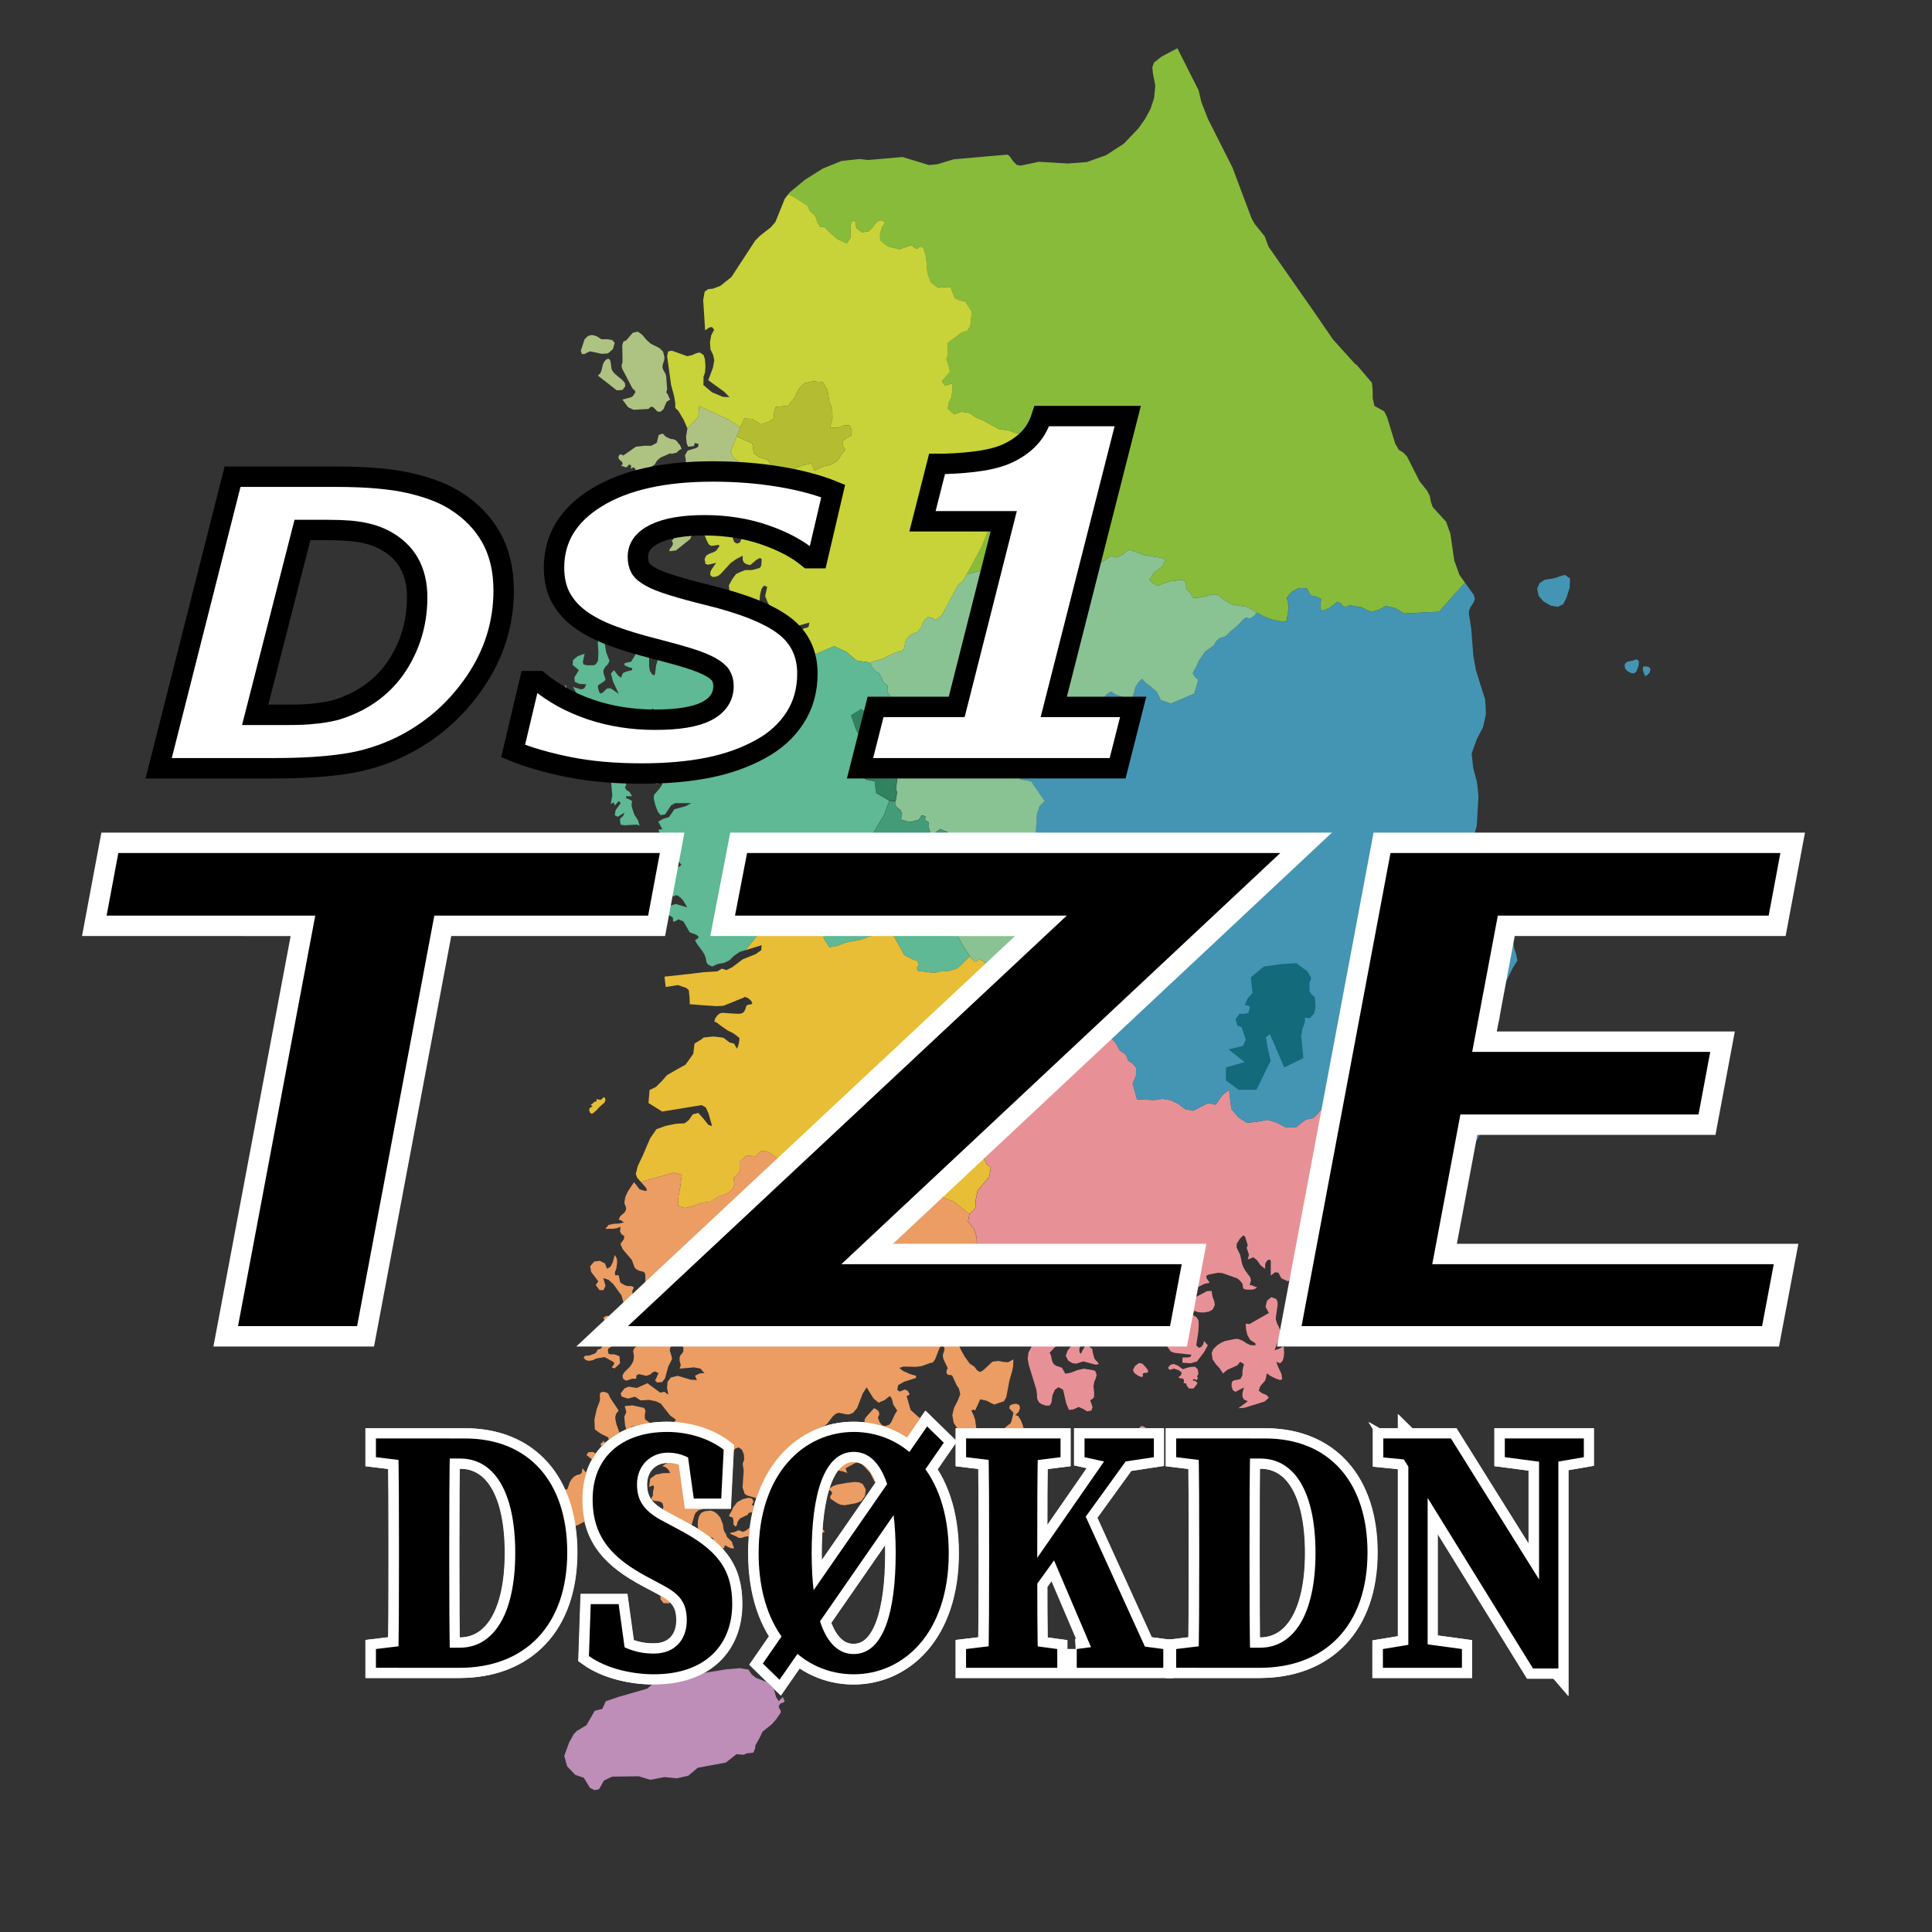 <?xml version="1.0" encoding="utf-8"?>
<!-- Generator: Adobe Illustrator 25.0.0, SVG Export Plug-In . SVG Version: 6.00 Build 0)  -->
<svg version="1.1" id="레이어_1" xmlns="http://www.w3.org/2000/svg" xmlns:xlink="http://www.w3.org/1999/xlink" x="0px"
	 y="0px" width="71px" height="71px" viewBox="0 0 71 71" style="enable-background:new 0 0 71 71;" xml:space="preserve">
<rect x="0" y="0" width="71" height="71" fill="#333333" stroke="none"/>
<style type="text/css">
	.st0{fill:#FFFFFF;stroke:#FFFFFF;stroke-width:0.75;stroke-miterlimit:10;}
	.st1{fill:#88BB3A;}
	.st2{fill:#C7D338;}
	.st3{fill:#5EB994;}
	.st4{fill:#AEC382;}
	.st5{fill:#E8BE37;}
	.st6{fill:#EB9D64;}
	.st7{fill:#E79196;}
	.st8{fill:#D06C7E;}
	.st9{fill:#4774B9;}
	.st10{fill:#4495B3;}
	.st11{fill:#BE8DB8;}
	.st12{fill:#B4BD31;}
	.st13{fill:#89C394;}
	.st14{fill:#D18B51;}
	.st15{fill:#126A7A;}
	.st16{fill:#449B77;}
	.st17{fill:#31825F;}
	.st18{stroke:#FFFFFF;stroke-width:0.75;stroke-miterlimit:10;}
	.st19{fill:#FFFFFF;stroke:#000000;stroke-width:0.75;stroke-miterlimit:10;}
</style>
<g>
	<path class="st0" d="M13.802,53.551v-0.689h1.771v0.882h-0.174L13.802,53.551z M15.573,60.408v0.882h-1.771v-0.689l1.597-0.193
		H15.573z M14.649,56.838c0-1.321,0-2.656-0.033-3.976h1.914c-0.033,1.296-0.033,2.63-0.033,3.976v0.423
		c0,1.373,0,2.708,0.033,4.029h-1.914c0.033-1.295,0.033-2.63,0.033-4.02V56.838z M15.573,60.551h1.309
		c1.26,0,2.04-1.258,2.04-3.481c0-2.258-0.78-3.47-2.02-3.47h-1.328v-0.738h1.5c2.346,0,3.759,1.597,3.759,4.19
		c0,2.678-1.55,4.238-3.955,4.238h-1.303V60.551z"/>
	<path class="st0" d="M25.226,59.544c0-0.676-0.286-0.983-0.95-1.327l-0.466-0.248c-1.298-0.689-2.044-1.452-2.044-2.871
		c0-1.54,1.068-2.475,2.736-2.475c0.785,0,1.543,0.241,2.08,0.652l-0.09,1.797h-1.01l-0.268-1.937l0.887,0.368v0.642
		c-0.587-0.496-1.002-0.76-1.57-0.76c-0.628,0-1.135,0.463-1.135,1.167c0,0.678,0.348,1.033,1.001,1.373l0.517,0.276
		c1.405,0.738,1.982,1.444,1.982,2.743c0,1.514-0.994,2.585-2.876,2.585c-0.826,0-1.756-0.216-2.39-0.671l0.066-1.907h1.026
		l0.286,2.078l-0.851-0.313v-0.616c0.699,0.438,1.152,0.668,1.861,0.668C24.802,60.767,25.226,60.239,25.226,59.544z"/>
	<path class="st0" d="M34.853,57.076c0,2.957-1.675,4.453-3.492,4.453c-1.818,0-3.495-1.463-3.495-4.453
		c0-2.957,1.689-4.453,3.495-4.453C33.167,52.623,34.853,54.086,34.853,57.076z M28.633,61.731l-0.613-0.599l6.037-8.712
		l0.613,0.599L28.633,61.731z M31.36,60.785c1.107,0,1.542-1.581,1.542-3.71c0-2.118-0.435-3.719-1.542-3.719
		c-1.108,0-1.546,1.601-1.546,3.719C29.815,59.204,30.253,60.785,31.36,60.785z"/>
	<path class="st0" d="M35.489,53.551v-0.689h3.471v0.689l-1.55,0.193h-0.323L35.489,53.551z M37.41,60.408l1.431,0.193v0.689h-3.352
		v-0.689l1.597-0.193H37.41z M36.336,56.838c0-1.321,0-2.656-0.033-3.976h1.834c-0.033,1.296-0.033,2.63-0.033,3.976v0.559
		c0,1.237,0,2.572,0.033,3.893h-1.834c0.033-1.295,0.033-2.63,0.033-3.976V56.838z M37.262,58.463l3.884-5.601h0.819l-4.703,6.5
		V58.463z M39.735,55.404l2.68,5.885h-2.012l-1.813-4.257L39.735,55.404z M39.555,60.601l1.48-0.193h0.253l1.448,0.193v0.689h-3.18
		V60.601z M39.843,53.551v-0.689h2.548v0.689l-1.275,0.193l-0.323,0.017L39.843,53.551z"/>
	<path class="st0" d="M43.21,53.551v-0.689h1.771v0.882h-0.174L43.21,53.551z M44.981,60.408v0.882H43.21v-0.689l1.597-0.193H44.981
		z M44.057,56.838c0-1.321,0-2.656-0.033-3.976h1.914c-0.033,1.296-0.033,2.63-0.033,3.976v0.423c0,1.373,0,2.708,0.033,4.029
		h-1.914c0.033-1.295,0.033-2.63,0.033-4.02V56.838z M44.981,60.551h1.309c1.26,0,2.04-1.258,2.04-3.481
		c0-2.258-0.78-3.47-2.02-3.47h-1.328v-0.738h1.5c2.346,0,3.759,1.597,3.759,4.19c0,2.678-1.55,4.238-3.955,4.238h-1.303V60.551z"/>
	<path class="st0" d="M50.807,60.601l1.172-0.193h0.315l1.417,0.193v0.689h-2.904V60.601z M51.381,53.315l0.635,0.363l-1.194-0.118
		v-0.698h2.485l3.948,6.316v2.137h-0.932L51.381,53.315z M51.743,52.862l0.709,0.698v7.73h-0.709V52.862z M55.288,52.862h2.904
		v0.689l-1.117,0.193h-0.307l-1.48-0.193V52.862z M56.547,52.862h0.709v8.453l-0.709-0.826V52.862z"/>
</g>
<g>
	<path class="st1" d="M43.268,1.773l0.305,0.605l0.477,0.945l0.095,0.414l0.243,0.627l0.903,1.788l0.704,1.874L46.11,8.23
		l0.367,0.455l0.141,0.382l1.704,2.44l0.661,0.964l0.792,0.879l0.112,0.092l0.531,0.625l0.027,0.264l0.002,0.317l0.063,0.269
		l0.362,0.202l0.105,0.216l0.299,0.974l0.133,0.225l0.16,0.096l0.134,0.139l0.465,0.916l0.28,0.352l0.097,0.194l0.037,0.205
		l0.071,0.199l0.493,0.543l0.157,0.445l0.14,0.972l0.192,0.534l0.524,0.731l0.04,0.153l-0.06,0.148l-0.095,0.141l-0.06,0.138
		l-0.004,0.124l0.074,0.401l0.09,1.143l0.095,0.527l0.339,1.076l0.027,0.527L54.5,26.726l-0.23,0.442l-0.187,0.524l0.187-0.524
		l0.23-0.442l0.106-0.487l-0.027-0.527l-0.339-1.076l-0.095-0.527l-0.09-1.143l-0.074-0.401l0.004-0.124l0.06-0.138l0.095-0.141
		l0.06-0.148l-0.04-0.153l-0.323-0.45l-0.954,1.069l-1.284,0.063L51.28,22.35l-0.35-0.082l-0.278,0.147l-0.267,0.068l-0.377-0.173
		l-0.401-0.068l-0.135,0.055l-0.112-0.014l-0.087-0.116l-0.125-0.052l-0.291,0.227l-0.306,0.12l-0.023-0.224l0.025-0.223
		l-0.178-0.088l-0.198-0.045l-0.144-0.253l-0.279-0.022l-0.278,0.13l-0.186,0.227l0.068,0.315l-0.033,0.294l-0.06,0.274
		l-0.261-0.024L46.7,22.757l-0.253-0.106l-0.262-0.139l-0.205-0.133l-0.207-0.09l-0.26-0.03l-0.266-0.053l-0.269-0.175l-0.243-0.184
		l-0.244,0.002l-0.246,0.079l-0.22,0.039l-0.186,0.014l-0.074-0.169l-0.203-0.211l0.018-0.183l-0.101-0.112l-0.487,0.056
		l-0.311,0.104l-0.093,0.044l-0.091-0.002l-0.145-0.08l-0.112-0.127l0.175-0.272l0.295-0.21l0.118-0.27l-0.184-0.055l-0.583-0.092
		l-0.571-0.204l-0.237,0.183l-0.202,0.106l-0.244-0.051l-0.205,0.158l-0.338,0.189l-0.339,0.082l-0.127-0.178v-0.276l-0.389-0.412
		l-0.521,0.176l-0.193,0.237l0.056,0.624l-0.207,0.142l-0.069,0.084l-0.079,0.069l-0.088-0.041l-0.087-0.054l-0.313-0.022
		l-0.311,0.074l0.088-0.619l-1.087,0.149l-1.08,0.296l0.555-1.028l0.454-1.118l0.63-1.346l0.078-0.289l-0.059-0.289l0.134-0.234
		l0.189-0.231l0.203-0.084l0.107-0.229l-0.116-0.198l-0.152-0.13l-0.243-0.027l-0.249-0.095l-0.344-0.046L36.13,15.45l-0.259-0.106
		l-0.257-0.169l-0.282-0.044l-0.274,0.087l-0.227-0.192l0.018-0.209l0.108-0.219l0.042-0.254l0.003-0.262l-0.271,0.087l-0.122-0.158
		l0.298-0.351l-0.05-0.234l-0.082-0.232l0.059-0.176l-0.003-0.211l-0.02-0.199l0.519-0.384l0.21-0.069l0.117-0.181l0.053-0.525
		l-0.242-0.372l-0.199-0.041l-0.189-0.087l-0.143-0.383l-0.226-0.011l-0.242,0.016l-0.264-0.193l-0.126-0.343l-0.052-0.611
		l-0.098-0.308l-0.069-0.059l-0.08,0.013l-0.054,0.052l-0.068,0.01L33.486,9.01l-0.427,0.151l-0.392-0.095L32.509,8.97l-0.162-0.146
		l-0.005-0.245l0.079-0.231l0.058-0.088l0.041-0.084l-0.068-0.057l-0.087-0.021l-0.082,0.017l-0.072,0.056l-0.135,0.176L31.925,8.5
		l-0.232,0.04L31.488,8.4L31.45,8.273l-0.016-0.129L31.36,8.1l-0.078,0.083l-0.026,0.132l-0.002,0.428L31.12,8.951l-0.375-0.178
		l-0.343-0.311l-0.12-0.127l-0.127,0.016l-0.113-0.165L29.97,7.973L29.877,7.86l-0.111-0.089l-0.086-0.204L29.528,7.47l-0.36-0.229
		l-0.203-0.099l0.06-0.076l0.561-0.463l0.651-0.409l0.685-0.278l0.659-0.071l0.325,0.035l1.261-0.11l0.97,0.295l0.308-0.028
		l0.601-0.182l1.972-0.173l0.084,0.057l0.131,0.189l0.126,0.127L37.5,6.088l0.676-0.142l1.073,0.063l0.696-0.055l0.702-0.25
		l0.653-0.423l0.544-0.572l0.237-0.339l0.198-0.362l0.133-0.403l0.044-0.463l-0.087-0.447l-0.022-0.228l0.064-0.169l0.279-0.221
		L43.268,1.773z"/>
	<path class="st2" d="M25.913,12.141l-0.071-1.114l0.054-0.309l0.123-0.09l0.189-0.021l0.264-0.101l0.407-0.325l0.873-1.337
		l0.179-0.182l0.394-0.306l0.169-0.195l0.208-0.515l0.139-0.345l0.126-0.161l0.203,0.099l0.36,0.229l0.152,0.097l0.086,0.204
		l0.111,0.089l0.093,0.113l0.071,0.214l0.113,0.165l0.127-0.016l0.12,0.127l0.343,0.311l0.375,0.178l0.133-0.209l0.002-0.428
		l0.026-0.132L31.36,8.1l0.074,0.045l0.016,0.129L31.488,8.4l0.205,0.14l0.232-0.04l0.151-0.153l0.135-0.176l0.072-0.056
		l0.082-0.017l0.087,0.021l0.068,0.057l-0.041,0.084l-0.058,0.088l-0.079,0.231l0.005,0.245l0.162,0.146l0.159,0.097l0.392,0.095
		l0.427-0.151l0.174,0.123l0.068-0.01l0.054-0.052l0.08-0.013l0.069,0.059l0.098,0.308l0.052,0.611l0.126,0.343l0.264,0.193
		l0.242-0.016l0.226,0.011l0.143,0.383l0.189,0.087l0.199,0.041l0.242,0.372l-0.053,0.525l-0.117,0.181l-0.21,0.069l-0.519,0.384
		l0.02,0.199l0.003,0.211l-0.059,0.176l0.082,0.232l0.05,0.234l-0.298,0.351l0.122,0.158l0.271-0.087l-0.003,0.262l-0.042,0.254
		l-0.108,0.219l-0.018,0.209l0.227,0.192l0.274-0.087l0.282,0.044l0.257,0.169l0.259,0.106l0.575,0.319l0.344,0.046l0.249,0.095
		l0.243,0.027l0.152,0.13l0.116,0.198l-0.107,0.229l-0.203,0.084l-0.189,0.231l-0.134,0.234l0.059,0.289l-0.078,0.289l-0.63,1.346
		l-0.454,1.118l-0.555,1.028l-0.072,0.137l-0.082,0.124l-0.082,0.058l-0.079,0.064l-0.059,0.1l-0.05,0.109l-0.488,0.909
		l-0.257,0.179l-0.058-0.077l-0.2-0.042l-0.158,0.169l-0.085,0.213l-0.124,0.16l-0.262,0.113l-0.167,0.181l-0.092,0.376l-0.34,0.114
		l-0.434,0.209l-0.459,0.135l-0.483-0.065l-0.395-0.332l-0.442-0.202l-0.85,0.364l-0.4,0l-0.477-0.098l-0.003-0.001l0.131-0.1
		l0.154-0.073l0.111-0.125l0.07-0.31l-0.02-0.055l-0.095-0.1l-0.018-0.027l0.055-0.052l0.055-0.007l0.052,0.002l0.142-0.079
		l0.091-0.014l0.067-0.045l0.027-0.148l-0.612,0.172l-0.092,0.131l0.032,0.396l-0.074,0.09l-0.238,0.078l-0.339-0.047l-0.402-0.235
		l-0.363-0.357l-0.138-0.342l0.612-0.067v-0.08l-0.042-0.02l-0.097-0.074l0.115-0.015l0.109,0.006l0.1,0.034l0.088,0.069
		l-0.043-0.244l-0.14-0.217l-0.102-0.249l0.075-0.338l-0.116-0.052l-0.089,0.118l-0.055,0.204l-0.018,0.206l-0.047,0.224
		l-0.097,0.052l-0.097-0.097l-0.196,0.041l-0.197,0.051l-0.471-0.142l0.003-0.145l-0.044-0.128l0.037-0.173l-0.02-0.22l0.119-0.218
		l0.141-0.194l0.163-0.078l0.174-0.067l0.259-0.004l0.276-0.075l0.057-0.086l0.016-0.238l-0.063-0.046l-0.142,0.078l-0.212,0.184
		l-0.132-0.027l-0.097-0.057l-0.052-0.101l0.001-0.157l-0.243,0.124l-0.197,0.141l-0.364,0.396l-0.094,0.075l-0.118,0.042
		l-0.11-0.004l-0.067-0.066l0.004-0.118l0.062-0.115l0.151-0.213l-0.298,0.069l-0.095-0.03l-0.032-0.175l0.055-0.13l0.125-0.074
		l0.142-0.049l0.103-0.058l0.124-0.17l-0.032-0.044l-0.274,0.038l-0.091-0.056l-0.072-0.138l-0.068-0.172l-0.082-0.16l0.046-0.013
		l0.029-0.02l0.065-0.062l0.075,0.058l0.113-0.006l0.199-0.051l0.162,0.045l0.136,0.084l0.134,0.043l0.157-0.077l-0.012,0.143
		l0.012,0.139l0.05,0.108l0.097,0.049l0.107-0.042l0.05-0.121l0.051-0.275l0.172-0.258l0.141,0.02l0.16,0.097l0.225-0.033
		l-0.048-0.105l-0.062-0.078l-0.079-0.052l-0.096-0.028l-0.142,0.005l-0.065-0.098l-0.153-0.028l-0.123,0.039L27.1,19.009
		l-0.194-0.039l-0.32-0.102l-0.445-0.338l-0.024-0.148l0.198-0.289l0.135-0.136l0.322-0.094l0.076-0.056l0.134-0.099l0.146-0.282
		l0.096-0.317l-0.097-0.16l-0.165-0.108l-0.11-0.253l0.351-0.879l-0.429-0.289l-1.079-0.497l-0.032,0.402l-0.403,0.415l-0.05-0.113
		l-0.08-0.191l-0.091-0.15l-0.105-0.181l-0.117-0.114l-0.002-0.174l-0.042-0.26l-0.11-0.407l-0.147-1.062l0.04-0.175l0.136-0.025
		l0.563,0.202l0.18-0.039l0.15-0.071l0.133-0.026l0.136,0.092l0.051,0.153l0.02,0.238l-0.015,0.245l-0.056,0.167l-0.004,0.303
		l0.314,0.263l0.398,0.168l0.247,0.015l-0.192-0.199l-0.589-0.426l0.171-0.459l0.051-0.275l-0.043-0.194l-0.097-0.203l-0.008-0.111
		l-0.012-0.148l0.047-0.26l0.107-0.207l-0.077-0.096l-0.101,0.014L25.913,12.141z M30.498,15.722l0.094-0.365l-0.006-0.315
		l-0.107-0.287l-0.068-0.411l-0.175-0.302l-0.368-0.03l-0.319,0.076l-0.204,0.219l-0.144,0.305l-0.236,0.3l-0.459,0.044
		l-0.059,0.205l-0.017,0.222l-0.217,0.132l-0.243,0.083l-0.328-0.2l-0.286-0.018l-0.153,0.33l-0.13,0.326l0.575,0.26l0.054,0.37
		l0.204,0.134l0.296,0.089l0.3,0.395l0.439,0.015l0.187-0.031l0.18-0.103l0.254-0.079l0.256-0.059l0.117,0.269l0.3-0.151
		l0.292-0.068l0.265-0.158l0.097-0.168l0.175-0.24l-0.082-0.093l-0.003-0.233l0.155-0.103l0.143-0.072l0.027-0.192l-0.078-0.188
		l-0.208,0.003l-0.24,0.087L30.498,15.722z"/>
	<path class="st3" d="M23.233,29.701l0.077,0.235l0.138,0.213l0.058,0.199l-0.097-0.045l-0.454,0.026l-0.147-0.024l-0.028-0.19
		l0.049-0.068l0.079-0.072l0.042-0.113l-0.244,0.154l-0.114-0.055l0.032-0.19l0.185-0.256l-0.07-0.079l-0.14,0.166l-0.047-0.114
		l-0.107,0.057l0.056-0.305l-0.039-0.466l-0.047-0.282l-0.106-0.355l0.088-0.116l0.181-0.169l0.195-0.067l0.136,0.218l0.018,0.078
		l-0.044,0.093l-0.078,0.063l0.009,0.087l0.172,0.391l0.027,0.124l-0.045,0.104l0.053,0.091l0.116,0.069l0.091,0.159h-0.215v0.079
		l0.07,0.014l0.145,0.081l-0.011,0.08l-0.01,0.063L23.233,29.701z M27.391,34.918l-0.21,0.065l-0.206,0.143l-0.173,0.167
		l-0.191,0.092l-0.228,0.039l-0.214,0.095l-0.156-0.076l-0.052-0.088l-0.017-0.116l-0.053-0.159l-0.085-0.137l-0.172-0.227
		l-0.092-0.154l0.142-0.115l-0.067-0.079l-0.14-0.059l-0.128-0.043l-0.234-0.403l-0.18-0.078l-0.136,0.079l-0.064-0.001
		l-0.005-0.139l-0.231-0.148l-0.2,0.032l-0.062,0.238l-0.034,0.082l-0.07-0.064l0.041-0.37l0.347-0.176l0.307-0.097l0.429,0.124
		l-0.151-0.25l-0.086-0.098l-0.114-0.084l-0.068-0.016l-0.082,0.048l-0.058-0.032l-0.077-0.084l-0.063-0.09l0.215-0.591l0.123-0.261
		l0.15-0.1l-0.113-0.139l-0.434-0.133l-0.156-0.083l0.154-0.143l0.455-0.111l0.095-0.132l-0.066-0.168l-0.161-0.042l-0.337-0.002
		l-0.07-0.049l-0.121-0.147l-0.082-0.073v-0.086h0.133l-0.153-0.285l0.185-0.103l0.211-0.064l0.197-0.287l0.421-0.117l0.199-0.107
		h-0.597l-0.144,0.082l-0.22,0.329l-0.162,0.031l-0.102-0.124l-0.093-0.235l-0.059-0.241l0.007-0.142l0.213-0.25l0.099-0.154
		l-0.032-0.069l-0.196,0.071l-0.089-0.083l-0.08-0.053l-0.048-0.01l-0.047-0.117l0.045-0.107l-0.009-0.117l-0.051-0.219
		l-0.062-0.093l-0.004-0.053l0.141-0.009l0.204-0.095l0.213,0.007l0.016-0.155l0.061-0.137l-0.083-0.111l-0.121-0.025l-0.164-0.163
		l0.104-0.149l0.144-0.116l-0.097-0.177l-0.245-0.046l-0.05-0.213l0.078-0.157l0.239-0.038l-0.137-0.157l-0.047-0.079l-0.032-0.112
		l-0.086,0.073l-0.145,0.158l-0.162,0.07l-0.032,0.09l0.006,0.09l0.072,0.111l0.013,0.216l-0.075,0.249l0.045,0.334l-0.109,0.285
		l-0.093,0.116l-0.189-0.148l-0.198-0.009l-0.197-0.13l0.049-0.688l0.061-0.249l-0.117-0.056l0.035-0.323l-0.11-0.132l-0.165,0.029
		l-0.092,0.166l-0.025,0.204l-0.074,0.149l-0.233,0.004l0.096,0.196l0.186,0.298l0.067,0.21l-0.112,0.095l0.015,0.105l0.172,0.234
		l-0.156,0.031l-0.132,0.076l-0.111,0.109l-0.089,0.132l0.002-0.093l-0.012-0.095l-0.023-0.086l-0.035-0.074l0.141-0.311l-0.3-0.494
		l0.09-0.247l-0.077-0.348l-0.189,0.106l-0.27,0.342l-0.2,0.074l-0.117,0.023l-0.105,0.041l-0.105,0.007l-0.124-0.072l-0.03-0.059
		l-0.042-0.119l-0.016-0.117l0.05-0.053l0.422,0.004l0.107-0.073l-0.003-0.193l-0.11-0.2l-0.157-0.077l-0.165-0.048l-0.132-0.109
		l-0.052,0.153l-0.03,0.318l-0.057,0.147l-0.12,0.109l-0.04-0.103l0.012-0.32l-0.02-0.31l0.028-0.086l0.262-0.333l0.052-0.116
		l0.041-0.163l0.032,0.124l0.044,0.111l0.055,0.105l0.071,0.104l0.054-0.051l0.067,0.005l0.077,0.027l0.087,0.019l-0.107-0.152
		l-0.109-0.196l0.291,0.087l0.12-0.031l0.077-0.152l-0.261-0.019l-0.161-0.073l-0.019-0.159l0.169-0.272l-0.231-0.192l0.015-0.178
		l0.176-0.144l0.25-0.09l-0.065,0.312l0.025,0.086l0.141,0.03l0.254-0.005l0.068-0.047l0.067-0.115l0.018-0.288l-0.026-0.387
		l0.047-0.315l0.238-0.073l-0.031,0.177l0.007,0.276l0.045,0.28l0.127,0.337l-0.062,0.119l-0.1,0.106l-0.062,0.111l0.003,0.118
		l0.064,0.188l0.008,0.051l-0.056,0.06l-0.184,0.121l-0.038,0.033l0.01,0.11l0.033,0.116l0.054,0.068l0.073-0.034l0.172-0.159
		l0.129-0.004l0.295,0.203l-0.211-0.458l-0.075-0.285l0.109-0.128l0.165,0.211l0.101,0.065l0.047-0.138l0.043-0.043l0.107-0.043
		l0.205-0.052v-0.08l-0.082-0.012l-0.197-0.083v-0.08l0.246-0.058l0.145-0.236l0.037-0.287l-0.08-0.212l-0.089-0.03l-0.268-0.005
		l-0.132-0.054l-0.099-0.121l-0.032-0.119l0.049-0.042l0.147,0.107l0.067-0.198L22.865,23l-0.157-0.048l-0.187,0.014l0.076-0.098
		l0.102-0.071l0.11-0.019l0.1,0.057l0.097,0.075l0.086,0.017l0.039-0.04l-0.045-0.096v-0.095l0.377-0.006l0.181,0.064l0.077,0.169
		l-0.052,0.105l-0.098,0.111l-0.06,0.145l0.065,0.207l0.09-0.09l0.116-0.063l0.1,0.002l0.042,0.107l0.012,0.09l0.047,0.081
		l0.011,0.087l-0.018,0.033l-0.092,0.11l-0.029,0.079v0.571l0.034,0.165l0.075,0.116l0.075,0.044l0.033-0.06l0.042-0.318
		l0.187-0.611l0.043-0.301l0.055-0.071l0.124,0.084l0.177,0.197l0.072,0.138l0.052,0.128l0.077,0.084l0.146,0.006v-0.079
		l-0.073-0.097l-0.089-0.261l-0.078-0.13l-0.627-0.663l-0.045-0.036l0.035-0.138l0.087,0.016l0.105,0.099l0.163,0.204l0.087,0.077
		l0.105,0.048l0.127,0.001l0.096-0.056l0.009-0.088l-0.07-0.082l-0.145-0.036l-0.195-0.094l-0.212-0.199l-0.095-0.296l-0.022-0.198
		l0.187-0.005l0.163,0.079l0.146,0.129l0.205,0.146l0.195,0.135l0.08,0.082l0.155,0.106l0.15,0.083l0.102,0.175l-0.048,0.173
		l-0.099,0.117l0.02,0.092l0.102,0.195l0.012,0.12l-0.037,0.21l0.112-0.078l0.045-0.095l0.027-0.106l-0.039-0.314l0.042-0.104
		l0.065-0.109l0.095-0.178l0.169-0.079l0.158-0.001l0.177,0.023l0.196,0.072l0.248,0.067l0.178,0.117l0.215,0.222l0.015,0.273
		l-0.161,0.553l0.122-0.081l0.192-0.248l0.105-0.019l0.073,0.105l0.042,0.188l0.022,0.365l-0.011,0.078l-0.047,0.174l-0.01,0.101
		l0.02,0.105l0.091,0.153l0.087,0.397l-0.029,0.114l-0.168,0.051l0.031,0.108l0.04,0.073l0.059,0.05l0.085,0.039l0.06-0.287
		l0.101-0.17L28,25.303l-0.085-0.32l0.207,0.06l0.217,0.027l-0.351-0.39l-0.105-0.215l0.209-0.094l0.188-0.031l0.444-0.179
		l0.196-0.15l0.003,0.001l0.477,0.098l0.4,0l0.85-0.364l0.442,0.202l0.395,0.332l0.483,0.065l0.08,0.19l0.12,0.127l0.137,0.08
		l0.175,0.354l0.134,0.094l-0.011,0.263l0.085,0.078l0.068,0.128l0.022,0.145l-0.025,0.144l-0.05,0.135l-0.032,0.139l-0.014,0.11
		l-0.052,0.098l-0.095,0.027l-0.097-0.015l-0.086,0.092l-0.684-0.471l-0.37,0.234l0.206,0.574l0.35,0.449l-0.2,0.435l0.019,0.214
		l-0.135,0.423l0.314,0.262l0.315,0.06l0.053,0.429l0.484,0.282l0,0l-0.199,0.533L32.1,30.593l0.185,0.362l-0.59,0.821l0.671,0.836
		l0.686-0.179l0.053-0.657l0.367,0.028l0.025,0.296l0.147-0.05l0.543-0.312l0.231-0.417l0.093-0.213l0.104-0.189l0.168-0.127
		l0.039-0.22l-0.131-0.044l-0.142-0.064l-0.172,0.126l-0.134,0.181l0.134-0.181l0.172-0.126l0.142,0.064l0.131,0.044l-0.039,0.22
		l-0.168,0.127l-0.104,0.189l-0.093,0.213l-0.231,0.417l-0.123,0.49l-0.018,0.35l0.027,0.361l0.33-0.068l0.303,0.099l0.314,0.192
		l0.106,0.377l-0.014,0.438l0.088,0.434l0.208,0.371l0.232,0.362L35.4,35.386l-0.248,0.218l-0.303,0.084l-0.301,0.014l-0.221,0.054
		l-0.592-0.078l-0.042-0.102l0.072-0.144l-0.061-0.126l-0.131-0.033l-0.339-0.171l-0.46-0.829l-0.327-0.29l-0.171,0.176
		l-0.137,0.214l-0.215,0.044l-0.145,0.065l-0.148,0.052l-0.563,0.11l-0.286,0.111l-0.302,0.057l-0.218-0.339l0.091-0.558
		l-0.377-0.076l-1.059,0.334l-0.575,0.124l-0.489,0.054L27.391,34.918z"/>
	<polygon class="st4" points="26.45,17.958 26.421,17.87 25.885,17.802 25.635,18.121 25.377,17.923 25.482,17.689 25.618,17.485 
		25.533,17.34 25.35,17.241 25.182,17.152 25.205,16.917 25.172,16.732 25.272,16.559 25.565,16.47 25.653,16.425 25.674,16.318 
		25.537,16.28 25.499,16.393 25.289,16.416 25.234,16.287 25.212,16.051 25.262,15.739 25.664,15.324 25.696,14.922 26.775,15.42 
		27.204,15.709 26.853,16.588 26.963,16.84 27.128,16.949 27.225,17.108 27.129,17.426 26.983,17.708 26.849,17.807 26.773,17.863 	
		"/>
	<polygon class="st4" points="24.848,16.188 24.888,16.23 24.928,16.293 24.982,16.344 25.024,16.431 25.05,16.498 24.994,16.522 
		24.908,16.586 24.873,16.633 24.694,16.676 24.615,16.662 24.507,16.714 24.268,16.818 24.139,16.934 24.068,17.06 23.622,17.397 
		23.522,17.374 23.428,17.385 23.387,17.375 23.344,17.218 23.264,17.166 23.226,17.207 23.193,17.219 23.181,17.192 23.198,17.147 
		23.173,17.084 23.111,17.076 23.07,17.131 23.006,17.18 22.93,17.146 22.82,17.118 22.885,17.053 22.862,16.983 22.75,16.877 
		22.723,16.81 22.762,16.714 22.823,16.696 22.908,16.74 23.371,16.415 23.703,16.379 23.928,16.384 24.136,16.274 24.207,15.985 
		24.352,15.932 24.47,16.051 24.528,16.074 24.587,16.107 24.645,16.131 24.702,16.135 24.764,16.147 	"/>
	<polygon class="st4" points="22.107,12.468 22.308,12.465 22.496,12.495 22.591,12.602 22.523,12.832 22.342,12.988 22.117,13.003 
		21.691,12.912 21.597,12.948 21.482,13.01 21.383,13.012 21.342,12.872 21.365,12.827 21.482,12.471 21.608,12.348 21.752,12.309 
		21.916,12.352 	"/>
	<polygon class="st4" points="22.735,13.856 22.863,13.957 22.961,14.069 22.981,14.192 22.873,14.332 22.665,14.344 21.972,13.803 
		22.061,13.721 22.104,13.618 22.162,13.375 22.194,13.313 22.244,13.246 22.301,13.198 22.36,13.183 22.398,13.205 22.423,13.244 
		22.438,13.299 22.47,13.536 22.482,13.58 22.531,13.666 22.596,13.738 	"/>
	<polygon class="st4" points="24.28,15.125 24.202,15.134 24.141,15.106 24.033,14.989 23.956,14.942 23.901,14.961 23.859,15.005 
		23.82,15.029 23.282,15.059 23.082,14.965 22.873,14.684 23.187,14.602 23.262,14.552 23.349,14.416 23.337,14.353 23.28,14.314 
		23.227,14.243 22.863,13.547 22.84,13.441 22.878,13.303 22.868,12.69 22.91,12.551 23.009,12.513 23.25,12.232 23.437,12.184 
		23.6,12.302 23.754,12.485 23.909,12.627 24.237,12.793 24.368,12.924 24.42,13.132 24.409,13.236 24.355,13.411 24.344,13.489 
		24.367,13.577 24.462,13.751 24.484,13.847 24.517,14.312 24.484,14.42 24.54,14.489 24.598,14.627 24.63,14.684 24.498,14.763 
		24.383,15.036 	"/>
	<polygon class="st4" points="24.038,19.219 24.143,19.289 24.183,19.444 24.138,19.498 24.028,19.535 23.986,19.62 23.978,19.699 
		23.889,19.803 23.773,19.832 23.694,19.773 23.61,19.781 23.543,19.74 23.52,19.578 23.539,19.411 23.623,19.294 23.804,19.198 	
		"/>
	<polygon class="st4" points="25.366,19.524 25.39,19.584 25.415,19.694 25.361,19.812 24.84,20.228 24.603,20.258 24.605,20.193 
		24.716,20.042 24.731,19.955 24.685,19.88 24.818,19.728 24.822,19.575 24.767,19.385 24.692,19.253 24.617,19.168 24.64,19.142 
		24.808,19.223 24.952,19.097 24.984,19.107 24.954,19.219 24.997,19.319 25.117,19.388 25.311,19.47 	"/>
	<path class="st5" d="M23.555,43.44l-0.141-0.161l-0.05-0.134l0.075-0.297l0.176-0.367l0.277-0.648l0.234-0.337l0.334-0.12
		l0.38-0.078l0.325-0.018l0.15-0.12l0.144-0.208l0.204-0.052l0.182,0.205l0.187,0.232l0.137,0.046l-0.133-0.469l-0.095-0.213
		l-0.155-0.089l-1.451,0.237l-0.505-0.315l0.031-0.338l0.008-0.135l0.239-0.119l0.209-0.207l0.193-0.222l0.307-0.179l0.376-0.208
		l0.286-0.4l0.044-0.376l0.157-0.094l0.116-0.074l0.062-0.054l0.367-0.037l0.359,0.044l0.228,0.176l0.163,0.041l0.109,0.189
		l0.042-0.103l0.035-0.143l0.015-0.148L27.04,38.04l-0.094-0.069l-0.196-0.097l-0.222-0.152l-0.18-0.135l-0.095-0.048l0.027-0.109
		l0.085-0.117l0.085-0.07l0.093-0.022l0.571,0.037l0.125-0.01l0.092-0.048l0.062-0.113l0.023-0.093l0.049-0.064l0.141-0.024
		l0.045-0.041l-0.053-0.092l-0.109-0.095l-0.121-0.045l-0.032,0.026l-0.751,0.304l-0.252,0.012l-0.495-0.032l-0.489-0.039
		l-0.005-0.217l-0.031-0.299l-0.094-0.082l-0.305-0.105l-0.45,0.071l-0.044-0.381l0.927-0.1l0.504-0.063l0.51-0.03l0.165-0.099
		l0.176,0.051l0.215-0.11l0.377-0.286l0.478-0.191l0.202-0.145l0.018-0.183l-0.599,0.185l0.46-0.568l0.489-0.054l0.575-0.124
		l1.059-0.334l0.377,0.076l-0.091,0.558l0.218,0.339l0.302-0.057l0.286-0.111l0.563-0.11l0.148-0.052l0.145-0.065l0.215-0.044
		l0.137-0.214l0.171-0.176l0.327,0.29l0.46,0.829l0.339,0.171l0.131,0.033l0.061,0.126l-0.072,0.144l0.042,0.102l0.592,0.078
		l0.221-0.054l0.301-0.014l0.303-0.084l0.248-0.218l0.242-0.243l0.088,0.106l0.097,0.089l0.082-0.02l0.067-0.089l0.173,0.102
		l0.153,0.182l0.458,0.151l0.095,0.119l0.164,0.047l0.329-0.201l0.377-0.17l0.149,0.142l0.15,0.081l0.131-0.12l0.131-0.138
		l0.418,0.715l-0.048,0.804l-0.374,0.402l-0.099,0.265l-0.508,0.27l-0.251,0.077l-0.139-0.015l-0.1,0.065l-0.192,0.417l-0.221,0.231
		l-0.234,0.207l-0.114,0.33l-0.03,0.387l-0.129,0.282l-0.159,0.297l-0.119,0.379l-0.088,0.392l-0.143,0.292l-0.011,0.316
		l0.262,0.111l0.038,0.139l0.019,0.159l0.113,0.296l-0.018,0.321l0.105,0.237l0.147,0.098l-0.061,0.344l-0.427,0.511l-0.068,0.335
		l-0.015,0.309l-0.215,0.219l-0.583-0.471l-0.654-0.237l-0.371,0.207l-0.298,0.321l-0.32,0.045l-0.339,0.003l-0.371,0.05
		l-0.376-0.007l-0.174-0.102l-0.155-0.12l-0.18,0.046l-0.212-0.003L31.283,44.4l-0.294,0.176l-0.38-0.057l-0.246-0.262l0.014-0.414
		l-0.208-0.235l-0.062-0.233l0.091-0.362l-0.206-0.314l-0.301,0.017l-0.074,0.129l-0.1,0.097l-0.066,0.166l-0.024,0.179
		l-0.316,0.004l-0.48-0.651l-0.313-0.257l-0.179-0.076l-0.186-0.013l-0.17,0.202l-0.347-0.034l-0.257,0.231l-0.001,0.17l0.01,0.17
		l-0.094,0.143l-0.129,0.095l0.007,0.134l0.02,0.128l-0.086,0.178l-0.135,0.118l-0.167,0.081l-0.175,0.051l-0.148,0.09l-0.137,0.102
		L25.8,44.2l-0.324,0.118l-0.304,0.076l-0.255-0.086l0.015-0.34l0.066-0.337l0.059-0.459l-0.295-0.079l-0.993,0.278l-0.211,0.068
		L23.555,43.44z M21.727,40.928l-0.045-0.047l-0.032-0.083l0.02-0.08l0.107-0.056l-0.015-0.02l-0.051-0.033l0.025-0.03l0.057-0.032
		l0.038-0.054l0.062-0.01l0.037-0.017l-0.017-0.069l0.044,0.002l0.116,0.021l0.077-0.063l0.037-0.041l0.044,0.034l0.022,0.075
		l-0.038,0.094l-0.188,0.163l-0.126,0.141l-0.08,0.062l-0.033,0.031L21.727,40.928z"/>
	<polygon class="st6" points="37.543,48.61 37.476,48.592 37.062,48.596 36.924,48.572 36.869,48.509 36.844,48.414 36.784,48.293 
		36.667,48.2 36.639,48.296 36.657,48.445 36.679,48.511 36.605,48.74 36.564,48.819 36.469,48.929 36.083,49.238 35.868,49.334 
		35.714,49.202 35.521,48.808 35.361,48.744 35.25,48.903 35.195,49.153 35.206,49.362 35.301,49.582 35.459,49.867 35.641,50.116 
		35.803,50.22 35.918,50.369 36.025,50.421 36.152,50.341 36.469,50.043 36.689,50.013 36.876,50.05 37.051,50.061 37.243,49.958 
		37.232,50.204 37.198,50.378 37.097,50.73 36.979,51.352 36.895,51.495 36.535,51.616 36.251,51.473 36.023,51.424 35.835,51.835 
		35.775,51.796 35.76,51.799 35.746,51.822 35.696,51.835 35.775,51.999 35.835,52.174 35.91,52.73 35.864,52.833 35.758,52.774 
		35.591,52.598 35.346,52.568 35.164,52.467 35.047,52.284 34.997,52.005 35.059,51.742 35.192,51.483 35.289,51.238 35.241,51.028 
		35.159,50.911 34.997,50.56 34.954,50.533 34.897,50.531 34.837,50.522 34.787,50.468 34.782,50.404 34.799,50.329 34.829,50.282 
		34.675,49.955 34.648,49.834 34.657,49.76 34.702,49.638 34.712,49.575 34.69,49.505 34.642,49.45 34.595,49.434 34.572,49.486 
		34.537,49.514 34.363,49.958 34.295,50.052 34.26,50.076 34.208,50.083 33.859,50.206 33.656,50.231 33.214,50.22 33.048,50.27 
		33.183,50.381 33.447,50.496 33.664,50.56 33.664,50.638 33.229,50.777 33.01,50.901 32.972,51.071 33.06,51.142 33.252,51.064 
		33.354,51.109 33.427,51.227 33.405,51.271 33.35,51.285 33.322,51.318 33.464,51.813 33.759,52.078 34.079,52.284 34.298,52.598 
		34.193,52.582 34.013,52.581 33.937,52.598 34.376,52.768 34.433,52.905 34.462,53.164 34.368,53.258 34.263,53.347 34.063,53.338 
		33.937,53.37 33.471,53.079 33.322,53.031 33.189,53.056 33.025,53.132 32.885,53.232 32.826,53.327 32.85,53.367 32.972,53.624 
		33.116,53.656 33.202,53.713 33.591,53.612 33.803,53.793 33.319,54.238 33.146,54.483 32.959,54.397 32.664,54.621 32.695,54.837 
		32.826,54.98 32.543,54.981 32.125,54.428 31.981,54.132 31.598,53.717 31.48,53.743 31.075,53.955 31.116,54.083 31.145,54.132 
		30.979,54.075 30.818,54.043 30.681,53.971 30.586,53.793 30.573,53.611 30.638,53.504 30.865,53.37 30.939,53.304 31.145,53.031 
		31.272,52.763 31.346,52.671 31.494,52.598 31.485,52.806 31.435,53.007 31.285,53.37 31.584,53.35 31.835,53.258 31.985,53.051 
		31.981,52.684 31.921,52.541 31.842,52.459 31.782,52.363 31.772,52.174 31.827,52.076 32.122,51.749 32.228,51.806 32.298,51.881 
		32.316,51.979 32.262,52.097 32.323,52.259 32.411,52.373 32.528,52.411 32.686,52.352 32.753,52.265 32.892,51.965 32.972,51.835 
		32.83,51.623 32.775,51.402 32.703,51.301 32.509,51.453 32.286,51.547 32.101,51.393 31.849,50.985 31.704,51.213 31.498,51.744 
		31.355,51.919 31.207,51.979 31.083,51.973 30.826,51.919 30.706,51.962 30.593,52.065 30.409,52.309 30.326,52.379 29.952,52.598 
		29.75,52.752 29.62,52.828 29.495,52.861 29.418,52.901 29.4,53.004 29.405,53.141 29.386,53.286 29.319,53.388 29.224,53.499 
		29.176,53.631 29.253,53.793 28.689,54.348 28.707,54.861 28.611,54.946 28.339,54.81 28.249,54.919 28.207,55.04 28.212,55.173 
		28.269,55.318 28.137,55.276 27.851,55.072 27.458,54.957 27.368,54.902 27.288,54.665 27.331,54.036 27.292,53.793 27.348,53.638 
		27.336,53.447 27.268,53.28 27.152,53.192 27.041,53.224 26.93,53.329 26.844,53.464 26.81,53.582 26.852,53.753 26.916,53.903 
		26.92,54.007 26.604,54.113 26.645,54.264 26.874,54.556 26.482,54.783 26.335,54.919 26.487,54.98 26.522,55.007 26.532,55.068 
		26.52,55.128 26.487,55.156 26.425,55.143 26.33,55.086 26.28,55.072 26.145,55.092 26.118,55.149 26.116,55.241 26.064,55.364 
		25.984,55.418 25.681,55.495 25.567,55.591 25.526,55.671 25.277,56.508 25.257,56.627 25.257,56.77 25.007,56.717 24.536,56.872 
		24.418,56.848 24.404,56.702 24.5,56.404 24.481,56.264 24.388,56.184 24.259,56.158 23.992,56.171 23.992,56.094 24.046,56.023 
		24.063,55.973 24.083,55.778 24.118,55.772 24.164,55.787 24.208,55.757 24.353,55.494 24.38,55.367 24.341,55.24 24.29,55.2 
		24.216,55.174 24.063,55.156 23.953,55.125 23.939,55.058 23.968,54.997 23.992,54.98 23.996,54.821 24.034,54.668 24.016,54.586 
		23.852,54.641 23.897,54.341 24.101,54.191 24.373,54.138 24.627,54.132 24.581,54.036 24.518,53.963 24.438,53.911 24.341,53.878 
		24.503,53.765 24.603,53.632 24.606,53.516 24.481,53.447 24.435,53.465 24.343,53.58 24.278,53.624 24.193,53.623 24.061,53.541 
		23.992,53.539 23.929,53.596 23.887,53.681 23.852,53.793 23.761,53.813 23.674,53.81 23.574,53.793 23.355,53.797 23.235,53.818 
		23.085,53.878 23.066,53.681 22.978,53.567 22.735,53.447 22.739,53.407 22.688,53.307 22.626,53.247 22.596,53.327 22.566,53.375 
		22.493,53.417 22.411,53.433 22.346,53.408 22.134,53.205 22.107,53.192 22.072,53.067 22.09,53.031 22.131,53.015 22.171,52.946 
		22.212,53.004 22.314,53.006 22.388,52.946 22.346,52.819 22.072,52.684 21.86,52.528 21.843,52.17 21.932,51.772 22.039,51.495 
		22.05,51.401 22.041,51.286 22.056,51.189 22.14,51.148 22.216,51.156 22.296,51.178 22.356,51.219 22.423,51.368 22.735,51.835 
		22.638,51.964 22.608,52.088 22.626,52.215 22.659,52.352 22.87,52.946 22.997,53.022 23.504,53.107 23.721,53.257 23.839,53.247 
		23.922,53.031 23.807,53.048 23.746,53.018 23.536,52.972 23.437,52.817 23.307,52.686 23.343,52.401 23.208,52.426 23.142,52.601 
		23.036,52.611 22.972,52.379 22.941,52.069 23.018,51.892 22.959,51.674 23.239,51.647 23.668,51.74 23.723,51.84 23.696,52.001 
		23.699,52.051 23.695,52.1 23.719,52.174 23.825,52.243 23.887,52.327 24.021,52.414 24.204,52.487 24.315,52.595 24.457,52.697 
		24.566,52.768 24.61,52.713 24.396,52.43 24.523,52.403 24.712,52.512 24.956,52.645 25.251,52.739 25.465,52.684 25.249,52.648 
		25.074,52.537 24.767,52.267 24.842,52.174 24.621,52.013 24.286,51.583 24.101,51.495 23.846,51.444 23.544,51.464 23.335,51.328 
		23.078,51.398 22.841,51.32 22.81,51.202 22.956,51.019 23.1,50.96 23.404,51.007 23.793,50.833 24.261,51.178 24.418,51.148 
		24.458,51.175 24.483,51.201 24.51,51.222 24.558,51.241 24.513,51.001 24.533,50.782 24.655,50.622 24.905,50.56 25.374,50.7 
		25.613,50.718 25.541,50.56 25.699,50.48 25.784,50.463 25.891,50.468 25.738,50.293 25.506,50.25 24.975,50.298 25.015,50.177 
		25.002,50.095 24.975,50.01 24.975,49.88 25.013,49.798 25.067,49.737 25.112,49.661 25.115,49.532 25.033,49.348 24.892,49.305 
		24.74,49.377 24.627,49.532 24.615,49.635 24.682,49.845 24.697,49.958 24.68,49.975 24.558,50.22 24.443,50.645 24.336,50.789 
		24.133,50.808 24.133,50.779 24.069,50.73 24.111,50.664 24.166,50.534 24.208,50.468 24.069,50.397 23.976,50.439 23.886,50.518 
		23.751,50.56 23.479,50.499 23.393,50.54 23.376,50.669 23.235,50.666 23.015,50.739 22.908,50.685 22.873,50.552 22.946,50.429 
		23.155,50.22 23.23,50.105 23.273,50.015 23.29,49.93 23.295,49.834 23.267,49.648 23.302,49.556 23.434,49.439 23.307,49.339 
		23.195,49.13 23.135,48.886 23.155,48.681 23.297,48.55 23.49,48.418 23.55,48.308 23.295,48.247 23.178,48.268 23.11,48.328 
		23.055,48.39 22.977,48.418 22.878,48.469 22.893,48.591 22.943,48.734 22.946,48.851 22.803,48.981 22.618,48.994 22.439,48.935 
		22.311,48.851 22.408,48.784 22.451,48.765 22.361,48.701 22.284,48.623 22.221,48.53 22.171,48.418 22.289,48.357 22.403,48.363 
		22.659,48.418 22.628,48.15 22.913,47.866 22.838,47.604 22.546,47.2 22.367,47.035 22.171,46.968 22.252,47.249 22.181,47.409 
		22.036,47.414 21.892,47.224 21.987,47.091 21.724,46.741 21.688,46.534 21.835,46.362 22.044,46.334 22.229,46.43 22.311,46.627 
		22.441,46.544 22.513,46.401 22.596,46.115 22.668,46.257 22.681,46.377 22.654,46.608 22.608,46.725 22.596,46.797 22.616,46.871 
		22.656,46.871 22.704,46.854 22.735,46.875 22.776,47.04 22.786,47.11 22.824,47.151 22.946,47.224 23.045,47.259 23.217,47.265 
		23.295,47.31 23.235,47.452 23.252,47.589 23.325,47.717 23.434,47.829 23.692,47.244 23.719,47.046 23.714,46.823 23.664,46.743 
		23.472,46.695 23.39,46.649 23.323,46.581 23.218,46.3 22.883,45.907 22.805,45.727 22.828,45.666 22.875,45.614 22.923,45.547 
		22.946,45.431 22.838,45.355 22.785,45.255 22.805,45.082 22.674,45.134 22.538,45.156 22.247,45.16 22.361,45.018 22.548,44.975 
		22.76,44.963 22.946,44.918 22.885,44.895 22.853,44.866 22.815,44.841 22.735,44.825 22.785,44.712 22.845,44.646 22.911,44.595 
		22.977,44.523 23.012,44.428 22.996,44.346 22.963,44.267 22.946,44.18 22.981,43.985 23.07,43.792 23.295,43.449 23.354,43.511 
		23.504,43.706 23.685,43.761 23.776,43.755 23.751,43.663 23.555,43.44 23.557,43.439 23.768,43.371 24.762,43.094 25.057,43.173 
		24.997,43.632 24.932,43.969 24.917,44.309 25.172,44.395 25.476,44.318 25.8,44.2 26.143,44.149 26.28,44.048 26.428,43.958 
		26.604,43.906 26.771,43.826 26.906,43.708 26.991,43.531 26.971,43.402 26.964,43.269 27.093,43.174 27.187,43.031 27.177,42.861 
		27.178,42.692 27.435,42.461 27.782,42.495 27.952,42.292 28.138,42.306 28.317,42.382 28.629,42.638 29.109,43.289 29.425,43.285 
		29.449,43.106 29.515,42.94 29.615,42.844 29.689,42.715 29.99,42.698 30.196,43.013 30.106,43.374 30.168,43.607 30.376,43.842 
		30.362,44.257 30.609,44.519 30.989,44.576 31.283,44.4 31.591,44.349 31.804,44.352 31.983,44.306 32.139,44.426 32.313,44.528 
		32.689,44.534 33.06,44.485 33.399,44.482 33.72,44.437 34.018,44.116 34.388,43.909 35.043,44.146 35.626,44.617 35.571,44.89 
		35.781,45.138 35.884,45.459 35.927,46.124 36.065,46.372 36.317,46.556 36.545,46.795 36.634,47.06 36.744,47.29 37.381,47.985 
		37.518,48.323 37.517,48.555 	"/>
	<polygon class="st6" points="31.082,54.5 31.401,54.462 31.568,54.474 31.708,54.542 31.819,54.743 31.786,54.974 31.651,55.163 
		31.462,55.24 31.04,55.318 30.877,55.295 30.757,55.236 30.513,55.072 30.513,54.98 30.568,54.91 30.578,54.853 30.538,54.797 
		30.443,54.733 30.584,54.628 30.747,54.562 	"/>
	<polygon class="st6" points="22.974,54.317 22.99,54.488 22.963,54.678 22.908,54.863 22.706,55.295 22.625,55.426 22.523,55.495 
		22.506,55.456 22.331,55.291 22.25,55.24 22.25,55.318 22.209,55.517 21.235,56.048 21.118,56.088 20.688,56.125 20.569,56.094 
		20.546,55.987 20.604,55.896 20.679,55.82 20.708,55.757 20.654,55.68 20.359,55.495 20.359,55.757 20.144,55.503 20.272,55.089 
		20.563,54.754 20.848,54.733 20.941,54.465 21,54.369 21.095,54.263 21.205,54.203 21.303,54.186 21.377,54.131 21.405,53.955 
		21.525,54.103 21.687,54.12 21.832,54.024 21.894,53.835 21.816,53.68 21.553,53.473 21.621,53.37 21.787,53.357 21.956,53.45 
		22.102,53.567 22.211,53.624 22.236,53.659 22.266,53.737 22.315,53.823 22.383,53.878 22.43,53.863 22.661,53.717 22.67,53.824 	
		"/>
	<polygon class="st6" points="37.309,52.005 37.415,52.033 37.509,52.18 37.582,52.363 37.668,52.674 37.678,52.856 37.647,53.032 
		37.573,53.203 37.47,53.308 37.356,53.317 37.241,53.255 36.879,52.886 36.836,52.743 36.898,52.514 36.943,52.455 37.134,52.309 
		37.168,52.235 37.246,51.919 37.091,51.754 37.109,51.654 37.221,51.602 37.348,51.587 37.458,51.637 37.485,51.753 37.433,51.891 
			"/>
	<polygon class="st6" points="32.473,60.235 32.533,60.288 32.606,60.308 32.633,60.351 32.62,60.411 32.476,60.341 32.336,60.308 
		32.311,60.27 32.276,60.185 32.253,60.083 32.215,60.055 32.183,60.016 32.158,59.932 32.173,59.882 32.168,59.825 32.176,59.774 
		32.208,59.763 32.246,59.776 32.293,59.761 32.321,59.729 32.336,59.724 32.361,59.777 32.326,59.891 32.343,60.019 	"/>
	<polygon class="st6" points="34.751,54.91 34.797,55.034 34.797,55.107 34.72,55.19 34.533,55.311 34.37,55.361 34.312,55.328 
		34.308,55.222 34.239,55.149 34.135,55.116 34.088,55.052 34.115,55.002 34.004,54.931 33.936,54.88 33.972,54.787 33.966,54.718 
		33.948,54.662 33.998,54.634 34.071,54.665 34.147,54.71 34.29,54.746 34.293,54.778 34.34,54.766 34.433,54.674 34.527,54.669 	
		"/>
	<polygon class="st6" points="37.318,54.211 37.386,54.248 37.43,54.32 37.408,54.397 37.281,54.441 37.197,54.444 37.176,54.422 
		37.143,54.373 37.048,54.32 36.899,54.27 36.799,54.192 36.753,54.087 36.703,54.01 36.619,53.965 36.547,53.877 36.602,53.771 
		36.774,53.689 36.961,53.664 37.094,53.763 37.249,54.065 37.231,54.151 37.236,54.196 	"/>
	<polygon class="st6" points="25.212,58.4 25.301,58.438 25.386,58.545 25.361,58.6 25.319,58.561 25.282,58.555 25.264,58.603 
		25.226,58.588 25.133,58.537 25.037,58.539 24.982,58.593 24.947,58.659 24.833,58.737 24.731,58.829 24.578,58.922 24.382,58.913 
		24.273,58.768 24.266,58.581 24.355,58.398 24.537,58.271 24.692,58.271 24.895,58.4 24.954,58.408 25.039,58.382 25.154,58.384 	
		"/>
	<polygon class="st6" points="25.96,58.59 26,58.613 26.035,58.673 26.003,58.711 25.958,58.718 25.943,58.791 25.943,58.916 
		25.891,59.013 25.791,59.04 25.738,59.009 25.72,58.952 25.671,58.913 25.618,58.901 25.596,58.735 25.661,58.45 25.683,58.291 
		25.616,58.228 25.596,58.172 25.681,58.09 25.686,58.048 25.773,58.049 25.946,58.138 25.97,58.259 25.873,58.343 25.856,58.437 	
		"/>
	<polygon class="st6" points="28.386,58.041 28.484,58.13 28.546,58.2 28.519,58.355 28.494,58.421 28.429,58.536 28.309,58.601 
		28.157,58.614 28.045,58.556 27.952,58.472 27.885,58.48 27.85,58.542 27.812,58.52 27.77,58.329 27.833,58.201 27.85,58.084 
		27.89,57.99 27.962,57.921 28.108,57.849 28.283,57.893 	"/>
	<polygon class="st6" points="25.347,57.788 25.389,57.849 25.397,57.957 25.326,58.017 25.291,58.157 25.142,58.166 25.059,58.183 
		25.109,58.271 25.058,58.314 24.902,58.272 24.821,58.197 24.801,58.147 24.758,58.131 24.71,58.121 24.7,58.08 24.752,57.932 
		24.782,57.877 24.786,57.839 24.766,57.809 24.775,57.782 24.812,57.764 24.836,57.737 24.83,57.702 24.777,57.616 24.811,57.586 
		24.892,57.612 24.971,57.655 25.184,57.691 25.294,57.749 	"/>
	<polygon class="st6" points="27.818,56.67 27.775,56.715 27.683,56.734 27.633,56.663 27.612,56.567 27.557,56.492 27.478,56.459 
		27.373,56.474 27.251,56.518 27.153,56.517 27.114,56.496 27.075,56.471 26.848,56.371 26.834,56.329 26.939,56.315 27.041,56.285 
		27.086,56.259 27.124,56.241 27.204,56.253 27.298,56.297 27.411,56.25 27.549,56.137 27.653,56.111 27.713,56.156 27.787,56.176 
		27.83,56.173 27.873,56.165 27.987,56.177 28.132,56.212 28.222,56.265 28.202,56.356 28.143,56.425 28.127,56.468 28.117,56.554 
		28.053,56.624 27.965,56.607 27.87,56.625 	"/>
	<polygon class="st6" points="30.249,56.22 30.284,56.25 30.304,56.308 30.241,56.321 30.155,56.277 30.053,56.255 29.98,56.283 
		30.007,56.317 30.069,56.353 29.995,56.427 29.815,56.569 29.71,56.616 29.7,56.507 29.75,56.43 29.815,56.387 29.779,56.337 
		29.555,56.291 29.585,56.242 29.561,56.179 29.493,56.138 29.321,56.122 29.255,56.099 29.225,56.079 29.25,56.056 29.325,56.041 
		29.384,56.001 29.479,55.886 29.581,55.801 29.572,55.769 29.605,55.78 29.677,55.85 29.744,55.95 29.782,56.062 29.862,56.097 
		30.002,56.053 30.104,56.041 30.152,56.083 30.186,56.14 	"/>
	<polygon class="st6" points="26.899,56.662 26.919,56.738 26.976,56.876 26.941,56.909 26.892,56.902 26.842,56.888 26.75,56.849 
		26.672,56.798 26.629,56.806 26.619,56.879 26.57,56.907 26.48,56.866 26.325,56.83 26.133,56.762 26.131,56.682 26.226,56.61 
		26.201,56.519 26.113,56.495 26.006,56.523 25.873,56.486 25.753,56.407 25.682,56.317 25.652,56.182 25.642,56.029 25.65,55.873 
		25.691,55.716 25.772,55.597 25.881,55.544 25.94,55.53 26.12,55.512 26.238,55.551 26.347,55.626 26.469,55.769 26.564,56.008 
		26.592,56.204 26.624,56.295 26.68,56.371 26.712,56.476 	"/>
	<polygon class="st6" points="26.884,55.749 26.834,55.745 26.789,55.699 26.827,55.626 26.874,55.553 26.945,55.397 27.089,55.206 
		27.291,55.094 27.503,55.044 27.63,55.066 27.679,55.14 27.687,55.222 27.634,55.277 27.642,55.306 27.737,55.364 27.815,55.452 
		27.883,55.552 27.892,55.627 27.818,55.64 27.608,55.575 27.521,55.597 27.469,55.673 27.199,55.799 27.105,55.927 27.075,56.06 
		27.02,56.098 26.953,56.021 26.955,55.893 26.933,55.785 	"/>
	<polygon class="st6" points="22.571,49.771 22.765,49.839 22.786,50.103 22.586,50.289 22.476,50.247 22.541,50.174 22.573,50.102 
		22.546,50.053 22.261,49.896 22.219,49.873 21.917,49.922 21.783,49.988 21.631,50.012 21.51,49.971 21.447,49.889 21.502,49.824 
		21.664,49.813 21.873,49.737 21.909,49.691 21.942,49.656 21.952,49.603 22.081,49.564 22.126,49.486 22.131,49.395 22.051,49.285 
		22.017,49.162 22.129,49.104 22.306,49.147 22.488,49.239 22.618,49.37 22.605,49.444 22.516,49.455 22.36,49.559 22.341,49.617 
		22.347,49.69 22.361,49.748 22.427,49.769 	"/>
	<path class="st7" d="M48.588,46.116l0.198,0.454l-0.01,0.239l0.01,0.254l0.141-0.01l-0.141,0.01l-0.01-0.254l0.01-0.239
		l-0.068-0.01l-0.089,0.198l-0.072,0.3l-0.253-0.029L47.63,47.04l-0.039-0.229l-0.068-0.122l-0.093,0.347l-0.102,0.049l-0.238-0.107
		l-0.111-0.209l-0.122-0.014l-0.157,0.122v-0.547l-0.042-0.045l-0.087,0.036l-0.074,0.115l-0.006,0.193L46.327,46.5L46.2,46.317
		l-0.14-0.113l-0.206,0.082l0.045-0.177l-0.085-0.251l0.04-0.093l-0.102-0.329l-0.06-0.035l-0.117,0.107l-0.127,0.201l-0.003,0.134
		l0.13,0.271l0.072,0.331l0.042,0.116l0.087,0.151l0.171,0.23l0.025,0.116l-0.048,0.166l0.081,0.011l0.126,0.055l0.072,0.019
		l-0.09,0.06l-0.09,0.024l-0.207,0.001l-0.109-0.025l-0.031-0.066l-0.005-0.083l-0.034-0.08l-0.098-0.104l-0.07-0.057l-0.552-0.195
		l-0.155-0.01l-0.339,0.065l-0.092,0.046l0.007,0.088l0.118,0.167l-0.19,0.038l-0.35,0.177l-0.402,0.11l-0.052,0.158l-0.02,0.172
		l-0.109,0.113v0.085l1.02-0.543l0.173-0.012l0.035,0.22l0.062,0.161l0.021,0.143l-0.082,0.166L44.432,48.2l-0.2,0.034l-0.2-0.009
		l-0.132-0.055l-0.069,0.122l0.047,0.059l0.092,0.054l0.069,0.107l0.01,0.065l0.003,0.093l-0.013,0.26l-0.077,0.51l0.094,0.09
		l0.09-0.03l0.071-0.099l0.032-0.123l0.138,0.162l-0.142,0.256l-0.258,0.337L43.759,50.1l-0.307-0.021l0.005-0.191l0.197-0.003
		l0.084-0.015l0.051-0.084l-0.635-0.071l-0.132-0.053l-0.146-0.204l-0.021-0.102l0.105-0.066l0.235-0.091l-0.232-0.467l-0.167,0.165
		l-0.168,0.325l-0.237,0.015l-0.216-0.291l-0.113-0.073l-0.232-0.024l-0.102,0.062l-0.057,0.151l-0.021,0.191l0.005,0.185
		l-0.216-0.037l-0.475,0.021l-0.187-0.104l-0.022-0.067l-0.002-0.183l-0.011-0.048l-0.047-0.012l-0.114,0.021l-0.147-0.034
		l-0.24-0.021l-0.085-0.046l-0.047-0.1l0.005-0.098l0.026-0.094l0.017-0.084l-0.017-0.925l0.017-0.149l0.03-0.069l0.052-0.091
		l0.045-0.12l0.012-0.153l-0.16,0.192l-0.131,0.224l-0.162,0.168l-0.245,0.021l0.187,0.442l-0.127,0.086l-0.277-0.006l-0.265,0.168
		l-0.107-0.3l-0.065-0.122l-0.115-0.089l-0.03,0.402l-0.11,0.318l-0.214,0.192l-0.273,0.024l-0.109-0.043l-0.097-0.025l-0.081,0.009
		l-0.062,0.059l-0.152-0.126l-0.107-0.029l-0.026-0.055l0.001-0.232l-0.137-0.339l-0.637-0.695l-0.11-0.23l-0.089-0.264l-0.228-0.24
		l-0.251-0.183l-0.138-0.249l-0.043-0.665l-0.103-0.32l-0.21-0.248l0.055-0.273l0.215-0.219l0.015-0.309l0.068-0.335l0.427-0.511
		l0.061-0.344l-0.147-0.098l-0.105-0.237l0.018-0.321l-0.113-0.296l-0.019-0.159l-0.038-0.139l-0.262-0.111l0.011-0.316l0.143-0.292
		l0.088-0.392l0.119-0.379l0.159-0.297l0.129-0.282l0.03-0.387l0.114-0.33l0.234-0.207l0.221-0.231l0.192-0.417l0.1-0.065
		l0.139,0.015l0.251-0.077l0.508-0.27l0.099-0.265l0.374-0.402l0.082,0.28l0.207,0.121l0.095,0.072l0.094,0.08l0.008,0.1
		l0.041,0.102l0.082,0.037l0.083,0.028l0.31,0.024l0.134,0.113l0.166,0.112l0.294,0.023l0.29-0.003l0.264,0.089l0.194,0.212
		l0.136,0.259l0.226,0.16l0.057,0.118l0.035,0.108l0.157,0.098l0.136,0.16l-0.006,0.297l-0.123,0.284l0.161,0.581l0.631,0.027
		l0.309-0.044l0.295,0.049l0.277,0.133l0.262,0.197l0.291,0.058l0.547-0.281l0.28,0.057l0.253-0.36l0.236-0.183l0.085,0.695
		l0.258,0.315l0.32,0.203l0.371-0.042l0.383-0.069l0.334,0.102l0.319,0.168l0.381,0.011l0.333-0.264l0.147-0.055l0.148-0.019
		l0.141-0.122l0.117-0.152l0.37-0.152l0.393,0.098l0.301,0.142l0.286-0.096l0.043,0.5l-0.256,0.516l0.153,0.31l0.63,0.097
		l0.265,0.202l0.442,0.506l0.526,0.29l0.235,0.183l0.069,0.348l0.223,0.221l0.291,0.103l0.041,0.036l-0.048,0.167l-0.018,0.231
		l-0.06,0.12l-0.069,0.103l0.058,0.171l0.003,0.07l-0.116,0.235l-0.163,0.346l-0.182,0.219l-0.098,0.205l0,0l-0.019,0.037
		l-0.02-0.045l0.02,0.045l0.117-0.242l0.182-0.219l0.163-0.346l0.116-0.235l-0.003-0.07l-0.058-0.171l0.069-0.103l0.06-0.12
		l0.018-0.231l0.048-0.167l-0.041-0.036l-0.291-0.103l-0.228,0.299l-0.188-0.025l-0.172,0.295l-0.316,0.025l-0.36,0.236
		l-0.201-0.128l-0.259-0.01l-0.241,0.097l-0.194,0.141l-0.146,0.181l-0.238,0.53l-0.181,0.212l-0.522-0.081L48.588,46.116z
		 M40.249,50.382l0.052,0.141l-0.03,0.125l-0.057,0.132l-0.03,0.163l0.028,0.257l-0.008,0.147l-0.058,0.064l-0.082,0.046
		l0.087,0.253l-0.042,0.127l-0.157,0.029l-0.15-0.09l-0.161-0.071l-0.19,0.088l-0.166,0.022l-0.102-0.241l-0.115-0.503L38.9,50.979
		l-0.134,0.093l-0.091,0.21l-0.034,0.26l-0.062,0.109l-0.145,0.005l-0.153-0.053l-0.093-0.061l-0.063-0.112l-0.015-0.092
		l-0.002-0.109l-0.022-0.158l-0.282-0.92l-0.037-0.222l0.027-0.219l0.117-0.224l0.078-0.057l0.08-0.015l0.062-0.042l0.048-0.275
		l0.06-0.079l0.164-0.128l0.135-0.065l0.155,0.048l0.136,0.121l0.079,0.156l-0.014,0.164l-0.09,0.157l-0.23,0.24l0.042,0.086
		l0.047,0.218l0.057,0.114l0.087,0.061l0.219,0.073l0.123,0.22l0.198-0.035l0.251-0.099l0.237-0.051l0.344,0.058L40.249,50.382z
		 M47.191,49.71l-0.012,0.148l-0.046,0.157l-0.09,0.087l-0.139-0.059l0.057,0.167l0.132,0.282l0.027,0.193l-0.078,0.031
		l-0.179-0.062l-0.192-0.101l-0.116-0.084l-0.032,0.174l-0.032,0.094l-0.177,0.207l-0.057,0.162l0.121,0.093l0.168,0.07l0.085,0.096
		l-0.16,0.141l-0.741,0.23l-0.223,0.015l0.349-0.254l-0.145-0.069l-0.055-0.11l0.008-0.148l0.052-0.182l-0.317,0.163l-0.094-0.065
		l-0.046-0.143l0.006-0.144l0.064-0.065l0.255-0.052l0.072-0.137l0.005-0.194l0.055-0.219l-0.14-0.085l-0.105,0.13l-0.367,0.163
		l-0.162,0.133l-0.116-0.181l-0.146-0.16l-0.119-0.179l-0.032-0.237l0.066-0.143l0.135-0.132l0.156-0.101l0.133-0.057l0.383-0.079
		l0.105,0.002l0.168,0.071l0.134,0.088l0.137,0.067l0.19,0.013v-0.078l-0.19-0.125l-0.108-0.186l-0.048-0.213l-0.011-0.199
		l0.135,0.017l0.716-0.408l-0.122-0.229l0.057-0.228l0.157-0.126l0.181,0.071l0.045,0.104l0.003,0.121l-0.067,0.463l0.005,0.073
		l0.047,0.147l0.062,0.117l0.045,0.121l-0.003,0.164l-0.041,0.149l-0.161,0.424l0.207-0.073l0.099-0.068l0.033,0.024L47.191,49.71z
		 M40.281,50.007l0.042,0.033l0.057,0.086l-0.108,0.027l-0.463-0.122l-0.253,0.082l-0.148-0.018l-0.152-0.093l-0.09-0.177
		l0.07-0.192l0.14-0.181l0.089-0.17l0.093-0.12l0.162-0.044l0.052,0.138L39.7,49.456l-0.036,0.137l0.01,0.115l0.054,0.037
		l0.06-0.135l0.12-0.19l0.098-0.017l0.03,0.087l0.052,0.05l0.051,0.028l0.023,0.15l0.058,0.207L40.281,50.007z M48.154,47.803
		l-0.045,0.258l-0.067,0.092l-0.052,0.018l-0.025-0.054l-0.05-0.218l-0.077-0.081l-0.027-0.064l0.012-0.088l-0.035-0.104
		l-0.054-0.099l0.028-0.09l0.108-0.061l0.117-0.012l0.102,0.03l0.07,0.158L48.154,47.803z M42.549,52.565l0.026,0.028l-0.015,0.066
		l-0.098,0.121l-0.044,0.029l-0.066,0.01l-0.097-0.022l-0.08,0.012l-0.109,0.054l-0.053,0.05l-0.061,0.013l-0.01-0.047l0.036-0.079
		l-0.01-0.064l-0.045-0.045l-0.038-0.009l-0.045-0.034l0.004-0.062l0.027-0.057l0.004-0.068l0.041-0.039l0.069-0.017l0.324,0.173
		l0.001,0.077l0.047,0.005L42.549,52.565z M43.482,50.318l0.098-0.04l0.157-0.04l0.179-0.012l0.1,0.098l0.027,0.16l-0.054,0.1
		l0.037,0.06l-0.044,0.075l-0.103-0.042l-0.041,0.025l0.003,0.031l0.084,0.016l0.084,0.07l-0.041,0.075l-0.104,0.131l-0.169,0.002
		l-0.074-0.095l-0.04-0.097l-0.086-0.003l0.02-0.082l-0.028-0.082l-0.132-0.02l-0.047-0.038l0.098-0.078l0.019-0.095l-0.099-0.078
		l-0.184-0.064l-0.117,0.037l-0.069-0.004l-0.022-0.082l0.082-0.091l0.12-0.03l0.158,0.064l0.12,0.092L43.482,50.318z M41.99,50.119
		l0.153,0.171l0.057,0.097l-0.041,0.067h-0.11l-0.052,0.027l0.007,0.088l-0.031,0.038l-0.097-0.027l-0.06-0.029l-0.112-0.079
		l-0.065-0.097l0.012-0.067l0.07-0.115l0.137-0.104L41.99,50.119z"/>
	<path class="st8" d="M51.799,46.031l-0.05,0.102l-0.158-0.003l-0.117-0.005l-0.144,0.024l-0.106-0.006l-0.111,0.05l-0.122,0.014
		l-0.01,0.176l0.082,0.122l0.014,0.146l-0.052,0.166l-0.229,0.107l-0.185-0.161l-0.112-0.093l-0.083-0.103l-0.268,0.288
		l-0.122,0.229l-0.039,0.244l-0.083,0.058l-0.049-0.123l-0.122-0.132l0.01,0.118l0.024,0.254l-0.078,0l-0.034-0.084l-0.044-0.02
		l-0.105,0.07l-0.1,0.062l-0.068-0.084l-0.083-0.281l0.034-0.253l0.078-0.322l0.015-0.18l-0.454,0.644l-0.141,0.01l0-0.493
		l-0.198-0.454l0.346-0.356l0.522,0.081l0.181-0.212l0.238-0.53l0.146-0.181l0.194-0.141l0.241-0.097l0.259,0.01l0.201,0.128
		l0.36-0.236l0.316-0.025l0.172-0.295l0.188,0.025l0.228-0.299l0.291,0.103l0.041,0.036l-0.048,0.167l-0.018,0.231l-0.06,0.12
		l-0.069,0.103l0.058,0.171l0.003,0.07l-0.278,0.581l-0.182,0.219L51.799,46.031L51.799,46.031z"/>
	<path class="st9" d="M54.455,40.423l0.016,0.019l0.068,0.121L54.5,40.837l-0.022,0.325l-0.069,0.488l-0.104,0.206l-0.168,0.227
		l-0.155,0.084l-0.067-0.221l-0.06-0.288l-0.132-0.216l-0.142-0.037l-0.085,0.245l0.14,0.032l0.083,0.106l0.04,0.155l0.009,0.178
		l-0.045,0.169l-0.105,0.039l-0.117,0.011l-0.082,0.082l0.015,0.09l0.013,0.233l0.042,0.241l-0.095,0.154l-0.087,0.154l0.085,0.12
		l0.068,0.069l-0.014,0.17l-0.21,0.069l-0.198,0.119l-0.284,0.282l-0.24-0.009l-0.004,0.013l-0.041-0.036l-0.291-0.103l-0.223-0.221
		l-0.069-0.348l-0.235-0.183l-0.526-0.29l-0.442-0.506l-0.265-0.202l-0.63-0.097l-0.153-0.31l0.256-0.516l-0.043-0.5l0.246-0.199
		l0.263-0.154l0.157-0.004l0.064-0.123l-0.098-0.163l-0.056-0.176l0.344-0.268l0.432-0.151l0.354-0.054l0.347,0.073l0.36,0.155
		l0.094,0.155l0.005,0.188l0.025,0.168l0.127,0.091l0.171,0.045l0.951-0.172l0.809,0.198L54.455,40.423z"/>
	<polygon class="st10" points="54.083,27.692 54.085,27.714 54.137,28.214 54.277,28.736 54.333,29.262 54.27,30.347 54.207,30.58 
		53.891,30.963 53.768,31.179 53.714,31.43 53.671,32.962 53.706,33.17 53.768,33.285 53.836,33.332 53.891,33.396 53.95,33.826 
		54.026,34.156 54.108,34.214 54.163,34.285 54.125,34.482 54.043,34.594 53.936,34.645 53.835,34.678 53.665,34.819 53.656,34.992 
		53.871,35.192 54.026,35.366 54.189,35.566 54.397,35.601 54.659,35.395 55.309,34.683 55.434,34.474 55.603,34.608 55.64,34.825 
		55.713,35.051 55.766,35.303 55.606,35.553 55.238,36.287 55.209,36.615 55.1,37.479 54.835,38.229 54.85,38.698 54.579,39.512 
		54.379,39.907 54.291,40.105 54.377,40.33 54.455,40.423 54.446,40.426 53.637,40.228 52.686,40.399 52.514,40.355 52.388,40.264 
		52.362,40.096 52.357,39.908 52.263,39.753 51.903,39.598 51.556,39.525 51.202,39.579 50.77,39.73 50.425,39.997 50.481,40.174 
		50.58,40.336 50.515,40.46 50.358,40.463 50.095,40.617 49.848,40.817 49.562,40.912 49.261,40.77 48.868,40.673 48.498,40.825 
		48.381,40.976 48.24,41.098 48.092,41.118 47.945,41.172 47.612,41.436 47.231,41.425 46.912,41.257 46.578,41.155 46.195,41.224 
		45.824,41.265 45.504,41.062 45.246,40.747 45.162,40.052 44.926,40.235 44.674,40.595 44.394,40.538 43.846,40.82 43.556,40.761 
		43.293,40.564 43.017,40.431 42.722,40.382 42.413,40.425 41.782,40.398 41.622,39.817 41.744,39.533 41.751,39.236 41.614,39.076 
		41.457,38.978 41.422,38.87 41.365,38.752 41.139,38.592 41.002,38.333 40.808,38.121 40.544,38.032 40.254,38.035 39.961,38.012 
		39.795,37.9 39.66,37.787 39.351,37.763 39.267,37.735 39.185,37.697 39.144,37.595 39.135,37.496 39.041,37.415 38.946,37.344 
		38.739,37.223 38.657,36.943 38.704,36.139 38.286,35.423 38.534,35.302 38.791,35.215 38.949,34.906 39.035,34.581 39.114,34.44 
		39.212,34.321 39.235,34.112 39.232,33.939 39.175,33.599 39.423,33.387 39.668,33.432 39.886,33.445 39.769,32.785 39.538,32.614 
		39.016,32.739 38.817,32.645 38.528,32.403 38.28,32.322 37.869,32.419 37.808,31.816 38.034,31.621 38.181,31.328 38.068,31.128 
		38.004,30.909 38.065,30.604 38.106,29.912 38.207,29.621 38.393,29.439 37.893,28.711 37.492,28.643 37.377,28.352 37.528,28.282 
		37.678,28.254 37.826,28.096 38.056,27.786 38.113,27.656 38.107,27.537 38.133,27.386 38.452,27.17 38.809,27 39.031,26.669 
		39.421,26.838 40.145,26.953 39.997,26.667 39.801,26.414 39.87,26.152 39.998,25.874 40.121,25.664 40.285,25.772 40.489,25.755 
		40.657,25.528 40.831,25.416 40.996,25.522 41.312,25.633 41.607,25.657 41.679,25.446 41.73,25.247 41.836,25.078 41.969,24.947 
		42.103,25.096 42.273,25.218 42.514,25.427 42.666,25.735 43.03,25.855 43.886,25.495 44.037,24.994 43.902,24.869 43.83,24.744 
		43.96,24.505 44.067,24.265 44.292,23.943 44.608,23.719 44.698,23.556 44.825,23.45 45.036,23.383 45.206,23.218 45.466,23 
		45.702,22.75 45.801,22.687 45.923,22.734 46.061,22.654 46.186,22.512 46.448,22.651 46.7,22.757 47.006,22.823 47.267,22.848 
		47.327,22.574 47.36,22.28 47.292,21.965 47.478,21.738 47.756,21.607 48.035,21.629 48.179,21.882 48.376,21.927 48.554,22.015 
		48.528,22.238 48.552,22.463 48.858,22.342 49.149,22.115 49.273,22.167 49.36,22.284 49.472,22.297 49.607,22.242 50.008,22.31 
		50.385,22.483 50.652,22.415 50.93,22.268 51.28,22.35 51.599,22.543 52.883,22.48 53.837,21.411 54.16,21.861 54.2,22.014 
		54.14,22.162 54.045,22.304 53.985,22.442 53.981,22.566 54.063,23.07 54.145,24.109 54.24,24.637 54.579,25.713 54.607,26.24 
		54.5,26.726 54.27,27.168 	"/>
	<path class="st11" d="M28.761,62.355l0.077,0.159l-0.047,0.054l-0.099,0.029l-0.071,0.085l0.005,0.071l0.065,0.113v0.066
		l-0.035,0.066l-0.087,0.115l-0.017,0.036l-0.184,0.213l-0.347,0.278l-0.108,0.231l-0.154,0.27l-0.007,0.108l-0.068,0.159
		l-0.252,0.029l-0.097,0.051l-0.269-0.024l-0.392,0.31l-1.033,0.19l-0.346,0.294l-0.423,0.094l-0.453-0.045L23.9,65.407l-0.43-0.13
		l-0.972,0.014l-0.303,0.142l-0.18,0.32l-0.165,0.034l-0.165-0.079l-0.233-0.377l-0.31-0.105l-0.301-0.315l-0.105-0.384l0.182-0.498
		l0.172-0.309l0.107-0.109l0.355-0.211l0.303-0.528l0.279-0.072l0.129-0.279l0.478-0.165l1.043-0.299l0.261-0.225l0.997-0.105
		l0.679-0.296l0.163,0.046l0.826-0.133l0.479-0.04l0.317,0.053l0.121,0.182l0.151,0.118l0.493,0.196l0.15,0.152l0.101,0.367
		l0.099,0.144l0.047-0.056l0.065-0.053L28.761,62.355z"/>
	<path class="st12" d="M30.498,15.722l0.28-0.003l0.24-0.087l0.208-0.003l0.078,0.188l-0.027,0.192l-0.143,0.072l-0.155,0.103
		l0.003,0.233l0.082,0.093l-0.175,0.24l-0.097,0.168l-0.265,0.158l-0.292,0.068l-0.3,0.151l-0.117-0.269l-0.256,0.059l-0.254,0.079
		l-0.18,0.103l-0.187,0.031l-0.439-0.015l-0.3-0.395l-0.296-0.089l-0.204-0.134l-0.054-0.37l-0.575-0.26l0.13-0.326l0.153-0.33
		l0.286,0.018l0.328,0.2l0.243-0.083l0.217-0.132l0.017-0.222l0.059-0.205l0.459-0.044l0.236-0.3l0.144-0.305l0.204-0.219
		l0.319-0.076l0.368,0.03l0.175,0.302l0.068,0.411l0.107,0.287l0.006,0.315L30.498,15.722z"/>
	<path class="st13" d="M31.971,24.346l0.459-0.135l0.434-0.209l0.34-0.114l0.092-0.376l0.167-0.181l0.262-0.113l0.124-0.16
		l0.085-0.213l0.158-0.169l0.2,0.042l0.058,0.077l0.257-0.179l0.488-0.909l0.05-0.109l0.059-0.1l0.079-0.064l0.082-0.058
		l0.082-0.124l0.072-0.137l1.08-0.296l1.087-0.149l-0.088,0.619l0.311-0.074l0.313,0.022l0.087,0.054l0.088,0.041l0.079-0.069
		l0.069-0.084l0.207-0.142l-0.056-0.624l0.193-0.237l0.521-0.176l0.389,0.412v0.276l0.127,0.178l0.339-0.082l0.338-0.189
		l0.205-0.158l0.244,0.051l0.202-0.106l0.237-0.183l0.571,0.204l0.583,0.092l0.184,0.055l-0.118,0.27l-0.295,0.21l-0.175,0.272
		l0.112,0.127l0.145,0.08l0.091,0.002l0.093-0.044l0.311-0.104l0.487-0.056l0.101,0.112l-0.018,0.183l0.203,0.211l0.074,0.169
		l0.186-0.014l0.22-0.039l0.246-0.079l0.244-0.002l0.243,0.184l0.269,0.175l0.266,0.053l0.26,0.03l0.207,0.09l0.205,0.133
		l-0.125,0.142l-0.138,0.08l-0.122-0.047l-0.099,0.064L45.466,23l-0.26,0.218l-0.17,0.165l-0.211,0.066l-0.127,0.106l-0.09,0.163
		l-0.316,0.224l-0.225,0.322l-0.107,0.24l-0.13,0.238l0.072,0.125l0.135,0.125l-0.151,0.501l-0.856,0.36l-0.365-0.12l-0.152-0.308
		l-0.241-0.209l-0.17-0.121l-0.133-0.15l-0.133,0.132l-0.107,0.169l-0.051,0.199l-0.072,0.21l-0.295-0.023l-0.316-0.111
		l-0.165-0.107l-0.174,0.112l-0.168,0.227l-0.204,0.017l-0.164-0.109l-0.124,0.21l-0.128,0.279l-0.069,0.262l0.195,0.252
		l0.149,0.287l-0.725-0.115l-0.39-0.169L38.809,27l-0.357,0.17l-0.318,0.216l-0.026,0.151l0.006,0.119l-0.057,0.13l-0.23,0.31
		l-0.148,0.159l-0.15,0.027l-0.151,0.07l0.115,0.291l0.4,0.068l0.501,0.728l-0.186,0.182l-0.101,0.291l-0.041,0.692l-0.061,0.305
		l0.064,0.219l0.113,0.2l-0.147,0.292l-0.226,0.196l0.061,0.603l0.411-0.097l0.247,0.081l0.29,0.242l0.199,0.094l0.522-0.125
		l0.231,0.171l0.116,0.661l-0.218-0.013l-0.245-0.045l-0.247,0.212l0.057,0.34l0.002,0.173l-0.022,0.208l-0.098,0.119l-0.079,0.141
		l-0.086,0.325l-0.159,0.31l-0.257,0.086l-0.248,0.122l-0.131,0.138l-0.131,0.12l-0.15-0.081l-0.149-0.142l-0.377,0.17l-0.329,0.201
		l-0.164-0.047l-0.095-0.119l-0.458-0.151l-0.153-0.182l-0.173-0.102l-0.067,0.089l-0.082,0.02l-0.097-0.089l-0.088-0.106
		l-0.232-0.362l-0.208-0.371l-0.088-0.434l0.014-0.438l-0.106-0.377l-0.314-0.192l-0.303-0.099l-0.33,0.068l-0.027-0.361l0.018-0.35
		l0.123-0.49l0.231-0.417l0.093-0.213l0.104-0.189l0.168-0.127l0.039-0.22l-0.131-0.044l-0.142-0.064l-0.172,0.126l-0.134,0.181
		l-0.106-0.338l-0.018-0.227l-0.126-0.065l0.018-0.145l-0.143-0.035l-0.119,0.174l-0.33,0.073l-0.309-0.088l0.039-0.223
		l-0.059-0.143l-0.089-0.043l-0.073-0.08l-0.036-0.092l0.023-0.097l0.052-0.321l-0.041-0.146l0.151-1.023l-0.27-0.399L32.8,27.129
		l-0.468-0.597l0.086-0.092l0.097,0.015l0.095-0.027l0.052-0.098l0.014-0.11l0.032-0.139l0.05-0.135l0.025-0.144l-0.022-0.145
		l-0.068-0.128l-0.085-0.078l0.011-0.263l-0.134-0.094l-0.175-0.354l-0.137-0.08l-0.12-0.127L31.971,24.346z"/>
	<path class="st14" d="M29.165,45.091l0.207,0.572l-0.403,0.537L28.339,46.1l-0.523,0.362l-0.409-0.141l0.095-0.215l-0.321-0.279
		l-0.085-0.635l0.406-0.575h0.314l0.274,0.421l0.268-0.061l0.28-0.084L29.165,45.091z"/>
	<path class="st15" d="M48.126,37.425l-0.077-0.023l-0.096,0.008l0.005,0.083L47.945,37.6l-0.096,0.252l-0.001,0.081l-0.031,0.118
		l0.081,0.834l-0.702,0.342l-0.528-1.225l-0.146,0.115l0.05,0.322l0.124,0.544l-0.524,1.067h-0.658l-0.463-0.348l0.002-0.477
		l0.687-0.194l-0.592-0.466l0.529-0.128l0.106-0.231l-0.155-0.456l-0.159-0.062l-0.061-0.233l0.142-0.198l0.153-0.001l0.165-0.027
		l0.043-0.119l0.019-0.126l-0.09-0.033l-0.097-0.016l0.11-0.248l0.175-0.193l-0.064-0.576l0.481-0.4l0.651-0.088l0.54-0.035
		l0.41,0.301l0.13,0.227l-0.005,0.1l-0.05,0.084l0.003,0.319l0.082,0.124l0.11,0.094l0.021,0.2l0.005,0.214l-0.055,0.2
		L48.126,37.425z"/>
	<polygon class="st16" points="32.686,29.431 32.487,29.963 32.101,30.6 32.287,30.962 31.697,31.783 32.368,32.619 33.055,32.44 
		33.107,31.783 33.474,31.811 33.5,32.107 33.646,32.057 34.19,31.745 34.421,31.328 34.514,31.116 34.618,30.927 34.786,30.8 
		34.825,30.58 34.694,30.536 34.552,30.472 34.38,30.598 34.246,30.779 34.14,30.441 34.122,30.214 33.996,30.149 34.014,30.005 
		33.872,29.969 33.752,30.143 33.422,30.216 33.114,30.128 33.153,29.906 33.094,29.763 33.005,29.72 32.932,29.64 32.896,29.547 
		32.919,29.45 32.919,29.45 32.9,29.449 	"/>
	<polygon class="st17" points="33.071,27.941 32.801,27.542 32.792,27.116 32.324,26.519 31.639,26.048 31.27,26.282 31.475,26.856 
		31.825,27.305 31.625,27.74 31.644,27.954 31.51,28.377 31.824,28.639 32.139,28.7 32.192,29.129 32.676,29.411 32.909,29.431 
		32.961,29.109 32.92,28.963 	"/>
	<polygon class="st10" points="57.518,21.129 57.698,21.262 57.685,21.592 57.569,21.96 57.446,22.204 57.246,22.303 56.978,22.252 
		56.717,22.098 56.544,21.894 56.489,21.629 56.578,21.431 56.768,21.307 57.142,21.245 57.392,21.154 	"/>
	<polygon class="st10" points="60.149,24.233 60.228,24.291 60.222,24.435 60.171,24.596 60.118,24.703 60.03,24.746 59.913,24.724 
		59.799,24.657 59.723,24.567 59.699,24.451 59.738,24.365 59.821,24.311 59.985,24.284 60.094,24.244 	"/>
	<polygon class="st10" points="60.465,24.489 60.581,24.504 60.655,24.58 60.622,24.722 60.522,24.819 60.461,24.848 60.427,24.776 
		60.37,24.615 60.383,24.502 	"/>
</g>
<g>
	<path class="st18" d="M24.701,30.973l-0.571,3.051h-7.858l-2.838,15.085H8.295l2.838-15.085H3.466l0.571-3.051H24.701z"/>
	<path class="st18" d="M47.999,30.973L31.867,46.084H43.88l-0.571,3.025H22.127l16.126-15.085H26.557l0.588-3.051H47.999z"/>
	<path class="st18" d="M65.88,30.973l-0.571,3.051h-9.954l-0.801,4.258h8.748l-0.571,3.05h-8.751l-0.893,4.752h12.55l-0.571,3.025
		H47.38l3.409-18.136H65.88z"/>
</g>
<g>
	<path class="st19" d="M18.509,21.699c0,1.214-0.35,2.334-1.051,3.361s-1.599,1.813-2.695,2.36
		c-0.664,0.327-1.357,0.543-2.079,0.651c-0.722,0.108-1.586,0.162-2.593,0.162h-4.26l2.715-10.714h3.811
		c1.122,0,2.027,0.079,2.712,0.238c0.685,0.158,1.238,0.372,1.66,0.64c0.58,0.365,1.021,0.819,1.324,1.364
		C18.357,20.305,18.509,20.951,18.509,21.699z M15.331,21.952c0-0.489-0.1-0.91-0.3-1.263c-0.2-0.352-0.505-0.637-0.916-0.853
		c-0.189-0.096-0.383-0.169-0.58-0.219c-0.197-0.05-0.422-0.088-0.675-0.111c-0.242-0.019-0.519-0.029-0.829-0.029
		c-0.311,0-0.582,0-0.813,0h-0.103l-1.737,6.792h0.276c0.305,0,0.632,0,0.979,0c0.347,0,0.629-0.012,0.845-0.036
		c0.279-0.024,0.53-0.062,0.754-0.115c0.223-0.053,0.47-0.142,0.738-0.266c0.758-0.355,1.341-0.885,1.749-1.59
		C15.127,23.556,15.331,22.786,15.331,21.952z"/>
	<path class="st19" d="M23.591,28.427c-1.006,0-1.903-0.079-2.691-0.238c-0.787-0.158-1.469-0.355-2.043-0.59l0.609-2.568h0.332
		c0.543,0.451,1.181,0.8,1.913,1.047c0.732,0.247,1.52,0.371,2.363,0.371c0.864,0,1.499-0.106,1.905-0.32
		c0.405-0.213,0.609-0.519,0.609-0.917c0-0.149-0.033-0.277-0.099-0.385c-0.066-0.108-0.194-0.215-0.383-0.32
		c-0.19-0.105-0.449-0.21-0.779-0.313c-0.329-0.103-0.755-0.222-1.276-0.356c-0.575-0.144-1.09-0.3-1.545-0.468
		c-0.456-0.168-0.844-0.367-1.166-0.597c-0.322-0.235-0.565-0.506-0.731-0.813c-0.166-0.307-0.249-0.674-0.249-1.101
		c0-1.075,0.52-1.932,1.561-2.572c1.04-0.641,2.464-0.961,4.272-0.961c0.87,0,1.69,0.065,2.462,0.194
		c0.772,0.129,1.427,0.305,1.964,0.525l-0.577,2.468h-0.324c-0.411-0.344-0.953-0.631-1.624-0.862
		c-0.672-0.231-1.406-0.347-2.202-0.347c-0.78,0-1.383,0.103-1.81,0.308c-0.427,0.205-0.64,0.488-0.64,0.851
		c0,0.168,0.032,0.307,0.095,0.417c0.063,0.111,0.192,0.218,0.387,0.324c0.169,0.096,0.435,0.2,0.799,0.313
		c0.363,0.113,0.79,0.229,1.28,0.349c1.318,0.322,2.258,0.698,2.822,1.13c0.564,0.432,0.846,1.017,0.846,1.756
		c0,0.619-0.153,1.163-0.459,1.633c-0.305,0.47-0.727,0.852-1.264,1.144c-0.564,0.312-1.204,0.539-1.921,0.683
		C25.309,28.355,24.497,28.427,23.591,28.427z"/>
	<path class="st19" d="M41.072,28.233h-9.466l0.571-2.254h2.981l1.728-6.822h-2.985l0.535-2.107c0.439,0,0.883-0.026,1.332-0.078
		c0.449-0.052,0.823-0.136,1.123-0.251c0.331-0.133,0.618-0.313,0.86-0.542c0.242-0.228,0.421-0.525,0.535-0.889h3.157
		l-2.718,10.689h2.918L41.072,28.233z"/>
</g>
<g>
	<path class="st0" d="M13.815,53.551v-0.689h1.771v0.882h-0.174L13.815,53.551z M15.586,60.408v0.882h-1.771v-0.689l1.597-0.193
		H15.586z M14.662,56.838c0-1.321,0-2.656-0.033-3.976h1.914c-0.033,1.296-0.033,2.63-0.033,3.976v0.423
		c0,1.373,0,2.708,0.033,4.029h-1.914c0.033-1.295,0.033-2.63,0.033-4.02V56.838z M15.586,60.551h1.309
		c1.26,0,2.04-1.258,2.04-3.481c0-2.258-0.78-3.47-2.02-3.47h-1.328v-0.738h1.5c2.346,0,3.759,1.597,3.759,4.19
		c0,2.678-1.55,4.238-3.955,4.238h-1.303V60.551z"/>
	<path class="st0" d="M25.239,59.544c0-0.676-0.286-0.983-0.95-1.327l-0.466-0.248c-1.298-0.689-2.044-1.452-2.044-2.871
		c0-1.54,1.068-2.475,2.736-2.475c0.785,0,1.543,0.241,2.08,0.652l-0.09,1.797h-1.01l-0.268-1.937l0.887,0.368v0.642
		c-0.587-0.496-1.002-0.76-1.57-0.76c-0.628,0-1.135,0.463-1.135,1.167c0,0.678,0.348,1.033,1.001,1.373l0.517,0.276
		c1.405,0.738,1.982,1.444,1.982,2.743c0,1.514-0.994,2.585-2.876,2.585c-0.826,0-1.756-0.216-2.39-0.671l0.066-1.907h1.026
		l0.286,2.078l-0.851-0.313v-0.616c0.699,0.438,1.152,0.668,1.861,0.668C24.816,60.767,25.239,60.239,25.239,59.544z"/>
	<path class="st0" d="M34.866,57.076c0,2.957-1.675,4.453-3.492,4.453c-1.818,0-3.495-1.463-3.495-4.453
		c0-2.957,1.689-4.453,3.495-4.453C33.18,52.623,34.866,54.086,34.866,57.076z M28.647,61.731l-0.613-0.599l6.037-8.712l0.613,0.599
		L28.647,61.731z M31.374,60.785c1.107,0,1.542-1.581,1.542-3.71c0-2.118-0.435-3.719-1.542-3.719c-1.108,0-1.546,1.601-1.546,3.719
		C29.828,59.204,30.266,60.785,31.374,60.785z"/>
	<path class="st0" d="M35.503,53.551v-0.689h3.471v0.689l-1.55,0.193H37.1L35.503,53.551z M37.424,60.408l1.431,0.193v0.689h-3.352
		v-0.689l1.597-0.193H37.424z M36.35,56.838c0-1.321,0-2.656-0.033-3.976h1.834c-0.033,1.296-0.033,2.63-0.033,3.976v0.559
		c0,1.237,0,2.572,0.033,3.893h-1.834c0.033-1.295,0.033-2.63,0.033-3.976V56.838z M37.276,58.463l3.884-5.601h0.819l-4.703,6.5
		V58.463z M39.749,55.404l2.68,5.885h-2.012l-1.813-4.257L39.749,55.404z M39.569,60.601l1.48-0.193h0.253l1.448,0.193v0.689h-3.18
		V60.601z M39.856,53.551v-0.689h2.548v0.689l-1.275,0.193l-0.323,0.017L39.856,53.551z"/>
	<path class="st0" d="M43.224,53.551v-0.689h1.771v0.882h-0.174L43.224,53.551z M44.995,60.408v0.882h-1.771v-0.689l1.597-0.193
		H44.995z M44.071,56.838c0-1.321,0-2.656-0.033-3.976h1.914c-0.033,1.296-0.033,2.63-0.033,3.976v0.423
		c0,1.373,0,2.708,0.033,4.029h-1.914c0.033-1.295,0.033-2.63,0.033-4.02V56.838z M44.995,60.551h1.309
		c1.26,0,2.04-1.258,2.04-3.481c0-2.258-0.78-3.47-2.02-3.47h-1.328v-0.738h1.5c2.346,0,3.759,1.597,3.759,4.19
		c0,2.678-1.55,4.238-3.955,4.238h-1.303V60.551z"/>
	<path class="st0" d="M50.821,60.601l1.172-0.193h0.315l1.417,0.193v0.689h-2.904V60.601z M51.395,53.315l0.635,0.363l-1.194-0.118
		v-0.698h2.485l3.948,6.316v2.137h-0.932L51.395,53.315z M51.756,52.862l0.709,0.698v7.73h-0.709V52.862z M55.301,52.862h2.904
		v0.689l-1.117,0.193h-0.307l-1.48-0.193V52.862z M56.561,52.862h0.709v8.453l-0.709-0.826V52.862z"/>
</g>
<g>
	<path d="M13.815,53.551v-0.689h1.771v0.882h-0.174L13.815,53.551z M15.586,60.408v0.882h-1.771v-0.689l1.597-0.193H15.586z
		 M14.662,56.838c0-1.321,0-2.656-0.033-3.976h1.914c-0.033,1.296-0.033,2.63-0.033,3.976v0.423c0,1.373,0,2.708,0.033,4.029h-1.914
		c0.033-1.295,0.033-2.63,0.033-4.02V56.838z M15.586,60.552h1.309c1.26,0,2.04-1.258,2.04-3.481c0-2.258-0.78-3.47-2.02-3.47
		h-1.328v-0.738h1.5c2.346,0,3.759,1.597,3.759,4.19c0,2.678-1.55,4.238-3.955,4.238h-1.303V60.552z"/>
	<path d="M25.239,59.544c0-0.676-0.286-0.983-0.95-1.327l-0.466-0.248c-1.298-0.689-2.044-1.452-2.044-2.871
		c0-1.54,1.068-2.475,2.736-2.475c0.785,0,1.543,0.241,2.08,0.652l-0.09,1.797h-1.01l-0.268-1.937l0.887,0.368v0.642
		c-0.587-0.496-1.002-0.76-1.57-0.76c-0.628,0-1.135,0.463-1.135,1.167c0,0.678,0.348,1.033,1.001,1.373l0.517,0.276
		c1.405,0.738,1.982,1.444,1.982,2.743c0,1.514-0.994,2.585-2.876,2.585c-0.826,0-1.756-0.216-2.39-0.671l0.066-1.907h1.026
		l0.286,2.078l-0.851-0.313v-0.616c0.699,0.438,1.152,0.668,1.861,0.668C24.816,60.767,25.239,60.24,25.239,59.544z"/>
	<path d="M34.866,57.076c0,2.957-1.675,4.453-3.492,4.453c-1.818,0-3.495-1.463-3.495-4.453c0-2.957,1.689-4.453,3.495-4.453
		C33.18,52.623,34.866,54.086,34.866,57.076z M28.647,61.731l-0.613-0.599l6.037-8.712l0.613,0.599L28.647,61.731z M31.374,60.785
		c1.107,0,1.542-1.581,1.542-3.71c0-2.118-0.435-3.719-1.542-3.719c-1.108,0-1.546,1.601-1.546,3.719
		C29.828,59.204,30.266,60.785,31.374,60.785z"/>
	<path d="M35.503,53.551v-0.689h3.471v0.689l-1.55,0.193H37.1L35.503,53.551z M37.423,60.408l1.431,0.193v0.689h-3.352v-0.689
		l1.597-0.193H37.423z M36.35,56.838c0-1.321,0-2.656-0.033-3.976h1.834c-0.033,1.296-0.033,2.63-0.033,3.976v0.559
		c0,1.237,0,2.572,0.033,3.893h-1.834c0.033-1.295,0.033-2.63,0.033-3.976V56.838z M37.276,58.463l3.884-5.601h0.819l-4.703,6.5
		V58.463z M39.749,55.405l2.68,5.885h-2.012l-1.813-4.257L39.749,55.405z M39.569,60.601l1.48-0.193h0.253l1.448,0.193v0.689h-3.18
		V60.601z M39.856,53.551v-0.689h2.548v0.689l-1.275,0.193l-0.323,0.017L39.856,53.551z"/>
	<path d="M43.224,53.551v-0.689h1.771v0.882h-0.174L43.224,53.551z M44.995,60.408v0.882h-1.771v-0.689l1.597-0.193H44.995z
		 M44.071,56.838c0-1.321,0-2.656-0.033-3.976h1.914c-0.033,1.296-0.033,2.63-0.033,3.976v0.423c0,1.373,0,2.708,0.033,4.029h-1.914
		c0.033-1.295,0.033-2.63,0.033-4.02V56.838z M44.995,60.552h1.309c1.26,0,2.04-1.258,2.04-3.481c0-2.258-0.78-3.47-2.02-3.47
		h-1.328v-0.738h1.5c2.346,0,3.759,1.597,3.759,4.19c0,2.678-1.55,4.238-3.955,4.238h-1.303V60.552z"/>
	<path d="M50.821,60.601l1.172-0.193h0.315l1.417,0.193v0.689h-2.904V60.601z M51.395,53.315l0.635,0.363l-1.194-0.118v-0.698h2.485
		l3.948,6.316v2.137h-0.932L51.395,53.315z M51.756,52.862l0.709,0.698v7.73h-0.709V52.862z M55.301,52.862h2.904v0.689
		l-1.117,0.193h-0.307l-1.48-0.193V52.862z M56.56,52.862h0.709v8.453l-0.709-0.826V52.862z"/>
</g>
</svg>
